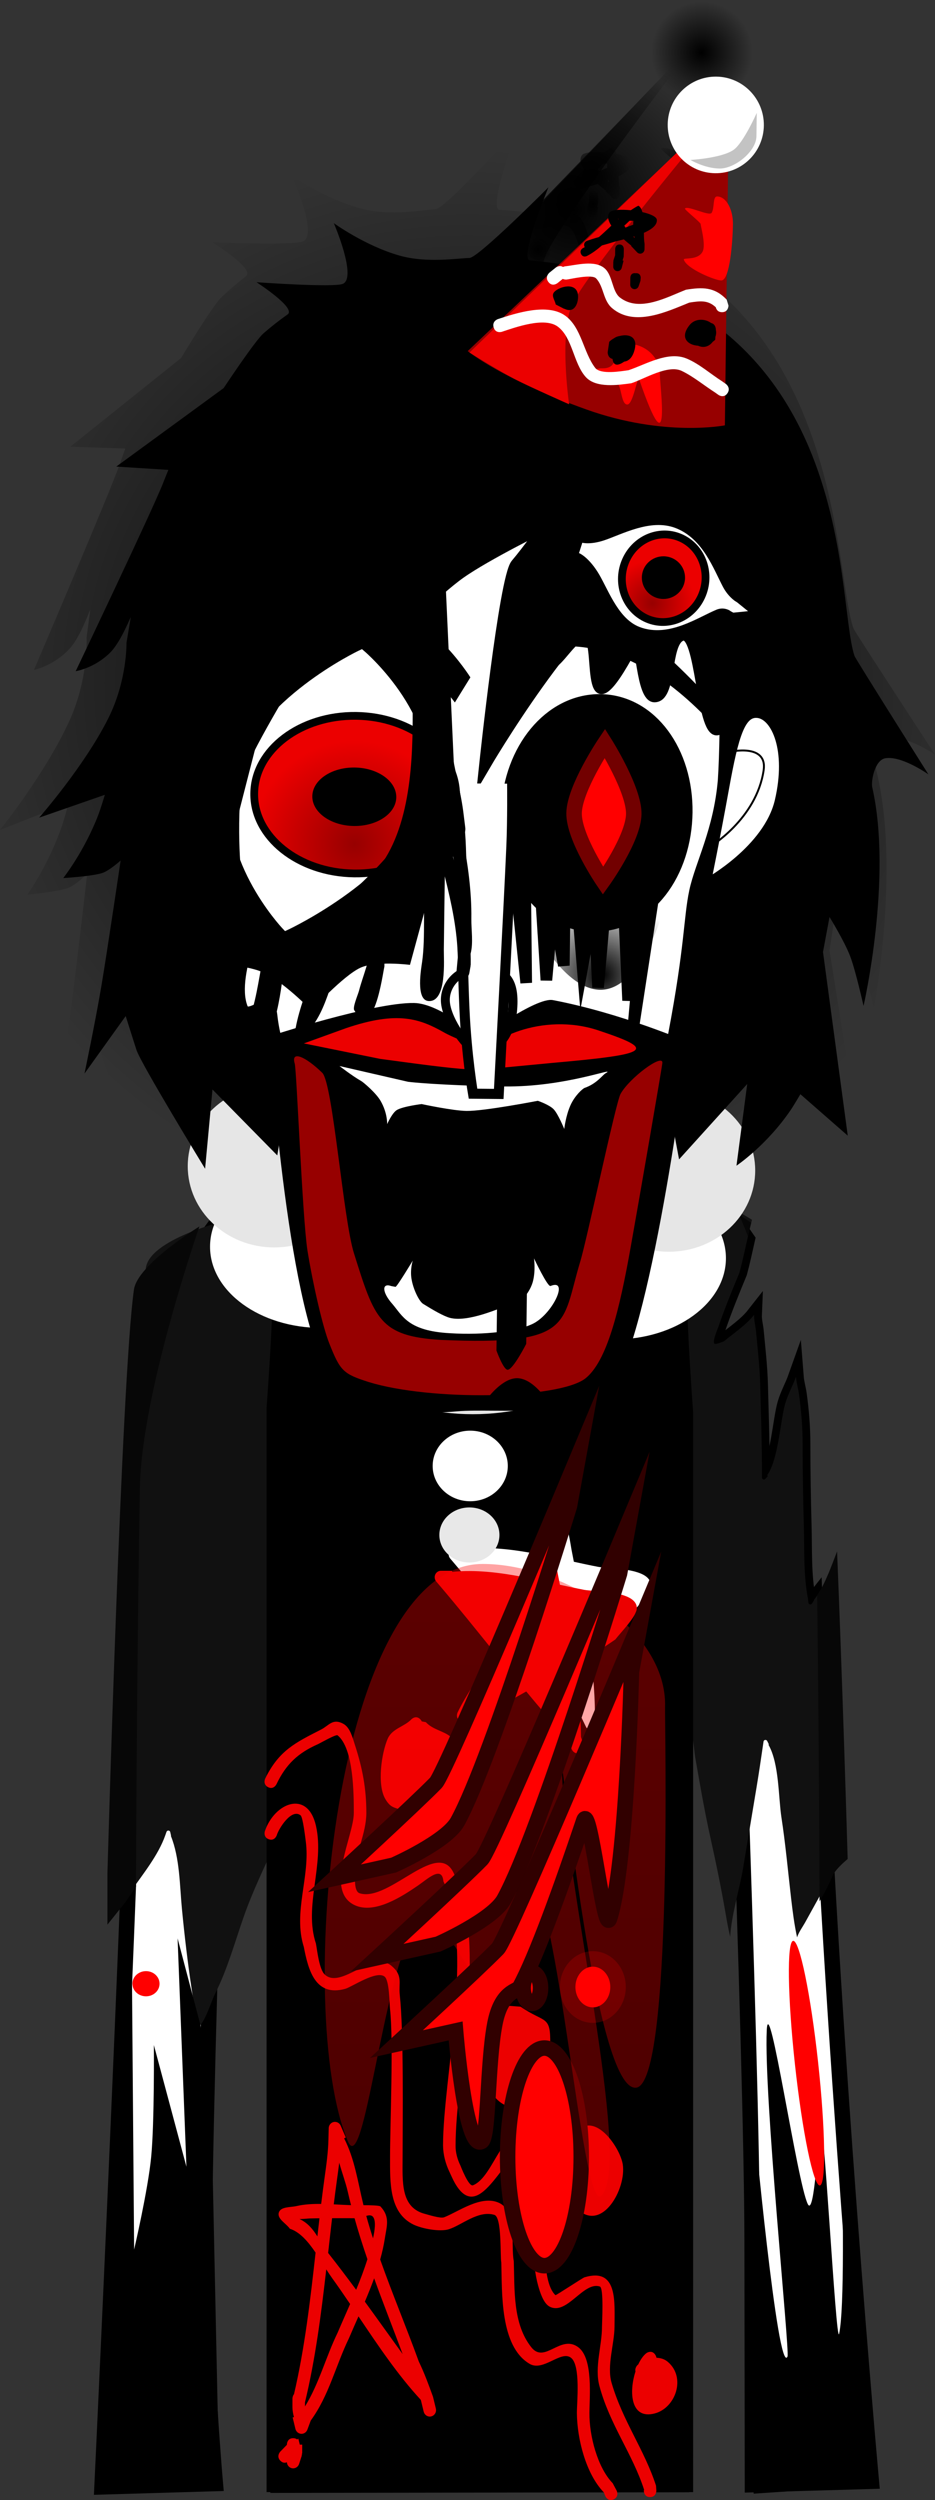 <svg version="1.1" xmlns="http://www.w3.org/2000/svg" xmlns:xlink="http://www.w3.org/1999/xlink" width="120.677" height="322.609" viewBox="0,0,120.677,322.609"><rect x="0" y="0" width="120.677" height="322.609" fill="#333333" stroke="none"/><defs><radialGradient cx="237.896" cy="76.034" r="69.243" gradientUnits="userSpaceOnUse" id="color-1"><stop offset="0" stop-color="#000000"/><stop offset="1" stop-color="#000000" stop-opacity="0"/></radialGradient><radialGradient cx="237.608" cy="102.497" r="49.037" gradientUnits="userSpaceOnUse" id="color-2"><stop offset="0" stop-color="#000000"/><stop offset="1" stop-color="#000000" stop-opacity="0"/></radialGradient><radialGradient cx="238.188" cy="147.442" r="28.497" gradientUnits="userSpaceOnUse" id="color-3"><stop offset="0" stop-color="#000000"/><stop offset="1" stop-color="#000000" stop-opacity="0"/></radialGradient><radialGradient cx="248.085" cy="125.237" r="11.517" gradientUnits="userSpaceOnUse" id="color-4"><stop offset="0" stop-color="#000000"/><stop offset="1" stop-color="#000000" stop-opacity="0"/></radialGradient><radialGradient cx="227.719" cy="125.025" r="13.285" gradientUnits="userSpaceOnUse" id="color-5"><stop offset="0" stop-color="#000000"/><stop offset="1" stop-color="#000000" stop-opacity="0"/></radialGradient><radialGradient cx="237.592" cy="132.3" r="18.225" gradientUnits="userSpaceOnUse" id="color-6"><stop offset="0" stop-color="#000000"/><stop offset="1" stop-color="#000000" stop-opacity="0"/></radialGradient><radialGradient cx="238.202" cy="159.897" r="11.862" gradientUnits="userSpaceOnUse" id="color-7"><stop offset="0" stop-color="#000000"/><stop offset="1" stop-color="#000000" stop-opacity="0"/></radialGradient><radialGradient cx="238.199" cy="150.127" r="25.034" gradientUnits="userSpaceOnUse" id="color-8"><stop offset="0" stop-color="#000000"/><stop offset="1" stop-color="#000000" stop-opacity="0"/></radialGradient><radialGradient cx="243.744" cy="162.772" r="7.14" gradientUnits="userSpaceOnUse" id="color-9"><stop offset="0" stop-color="#000000"/><stop offset="1" stop-color="#000000" stop-opacity="0"/></radialGradient><radialGradient cx="244.725" cy="173.071" r="3.879" gradientUnits="userSpaceOnUse" id="color-10"><stop offset="0" stop-color="#000000"/><stop offset="1" stop-color="#000000" stop-opacity="0"/></radialGradient><radialGradient cx="256.947" cy="71.737" r="14.404" gradientUnits="userSpaceOnUse" id="color-11"><stop offset="0" stop-color="#000000"/><stop offset="1" stop-color="#000000" stop-opacity="0"/></radialGradient><radialGradient cx="202.564" cy="91.473" r="12.3" gradientUnits="userSpaceOnUse" id="color-12"><stop offset="0" stop-color="#000000"/><stop offset="1" stop-color="#000000" stop-opacity="0"/></radialGradient><radialGradient cx="203.396" cy="91.479" r="7.212" gradientUnits="userSpaceOnUse" id="color-13"><stop offset="0" stop-color="#000000"/><stop offset="1" stop-color="#000000" stop-opacity="0"/></radialGradient><radialGradient cx="253.319" cy="92.074" r="14.317" gradientUnits="userSpaceOnUse" id="color-14"><stop offset="0" stop-color="#000000"/><stop offset="1" stop-color="#000000" stop-opacity="0"/></radialGradient><radialGradient cx="252.129" cy="91.951" r="9.345" gradientUnits="userSpaceOnUse" id="color-15"><stop offset="0" stop-color="#000000"/><stop offset="1" stop-color="#000000" stop-opacity="0"/></radialGradient><radialGradient cx="219.437" cy="71.826" r="16.165" gradientUnits="userSpaceOnUse" id="color-16"><stop offset="0" stop-color="#000000"/><stop offset="1" stop-color="#000000" stop-opacity="0"/></radialGradient><radialGradient cx="273.512" cy="89.444" r="11.53" gradientUnits="userSpaceOnUse" id="color-17"><stop offset="0" stop-color="#000000"/><stop offset="1" stop-color="#000000" stop-opacity="0"/></radialGradient><radialGradient cx="272.304" cy="89.563" r="6.637" gradientUnits="userSpaceOnUse" id="color-18"><stop offset="0" stop-color="#000000"/><stop offset="1" stop-color="#000000" stop-opacity="0"/></radialGradient><radialGradient cx="238.093" cy="120.155" r="5.559" gradientUnits="userSpaceOnUse" id="color-19"><stop offset="0" stop-color="#000000"/><stop offset="1" stop-color="#000000" stop-opacity="0"/></radialGradient><radialGradient cx="237.767" cy="110.099" r="21.137" gradientUnits="userSpaceOnUse" id="color-20"><stop offset="0" stop-color="#000000"/><stop offset="1" stop-color="#000000" stop-opacity="0"/></radialGradient><radialGradient cx="251.557" cy="15.022" r="22.132" gradientUnits="userSpaceOnUse" id="color-21"><stop offset="0" stop-color="#000000"/><stop offset="1" stop-color="#000000" stop-opacity="0"/></radialGradient><radialGradient cx="251.216" cy="13.645" r="20.727" gradientUnits="userSpaceOnUse" id="color-22"><stop offset="0" stop-color="#000000"/><stop offset="1" stop-color="#000000" stop-opacity="0"/></radialGradient><radialGradient cx="268.141" cy="-5.297" r="6.565" gradientUnits="userSpaceOnUse" id="color-23"><stop offset="0" stop-color="#000000"/><stop offset="1" stop-color="#000000" stop-opacity="0"/></radialGradient><radialGradient cx="256.795" cy="18.869" r="12.397" gradientUnits="userSpaceOnUse" id="color-24"><stop offset="0" stop-color="#000000"/><stop offset="1" stop-color="#000000" stop-opacity="0"/></radialGradient><radialGradient cx="265.512" cy="24.516" r="2.113" gradientUnits="userSpaceOnUse" id="color-25"><stop offset="0" stop-color="#000000"/><stop offset="1" stop-color="#000000" stop-opacity="0"/></radialGradient><radialGradient cx="247.004" cy="20.156" r="1.711" gradientUnits="userSpaceOnUse" id="color-26"><stop offset="0" stop-color="#000000"/><stop offset="1" stop-color="#000000" stop-opacity="0"/></radialGradient><radialGradient cx="253.996" cy="10.588" r="5.125" gradientUnits="userSpaceOnUse" id="color-27"><stop offset="0" stop-color="#000000"/><stop offset="1" stop-color="#000000" stop-opacity="0"/></radialGradient><radialGradient cx="254.058" cy="14.294" r="1.816" gradientUnits="userSpaceOnUse" id="color-28"><stop offset="0" stop-color="#000000"/><stop offset="1" stop-color="#000000" stop-opacity="0"/></radialGradient><radialGradient cx="256.446" cy="17.493" r="1.09" gradientUnits="userSpaceOnUse" id="color-29"><stop offset="0" stop-color="#000000"/><stop offset="1" stop-color="#000000" stop-opacity="0"/></radialGradient><radialGradient cx="254.654" cy="114.696" r="10.852" gradientUnits="userSpaceOnUse" id="color-30"><stop offset="0" stop-color="#000000"/><stop offset="1" stop-color="#000000" stop-opacity="0"/></radialGradient><radialGradient cx="215.481" cy="86.688" r="33.204" gradientUnits="userSpaceOnUse" id="color-31"><stop offset="0" stop-color="#000000"/><stop offset="1" stop-color="#000000" stop-opacity="0"/></radialGradient><radialGradient cx="216.825" cy="89.993" r="18.425" gradientUnits="userSpaceOnUse" id="color-32"><stop offset="0" stop-color="#000000"/><stop offset="1" stop-color="#000000" stop-opacity="0"/></radialGradient><radialGradient cx="213.965" cy="97.104" r="14.06" gradientUnits="userSpaceOnUse" id="color-33"><stop offset="0" stop-color="#000000"/><stop offset="1" stop-color="#000000" stop-opacity="0"/></radialGradient><radialGradient cx="223.082" cy="116.108" r="5.533" gradientUnits="userSpaceOnUse" id="color-34"><stop offset="0" stop-color="#000000"/><stop offset="1" stop-color="#000000" stop-opacity="0"/></radialGradient><radialGradient cx="215.489" cy="119.94" r="5.339" gradientUnits="userSpaceOnUse" id="color-35"><stop offset="0" stop-color="#000000"/><stop offset="1" stop-color="#000000" stop-opacity="0"/></radialGradient><radialGradient cx="209.227" cy="117.86" r="6.492" gradientUnits="userSpaceOnUse" id="color-36"><stop offset="0" stop-color="#000000"/><stop offset="1" stop-color="#000000" stop-opacity="0"/></radialGradient><radialGradient cx="233.434" cy="103.744" r="14.9" gradientUnits="userSpaceOnUse" id="color-37"><stop offset="0" stop-color="#000000"/><stop offset="1" stop-color="#000000" stop-opacity="0"/></radialGradient><radialGradient cx="214.145" cy="90.259" r="5.707" gradientUnits="userSpaceOnUse" id="color-38"><stop offset="0" stop-color="#000000"/><stop offset="1" stop-color="#000000" stop-opacity="0"/></radialGradient><radialGradient cx="207.113" cy="89.224" r="14.08" gradientUnits="userSpaceOnUse" id="color-39"><stop offset="0" stop-color="#000000"/><stop offset="1" stop-color="#000000" stop-opacity="0"/></radialGradient><radialGradient cx="204.662" cy="88.615" r="5.827" gradientUnits="userSpaceOnUse" id="color-40"><stop offset="0" stop-color="#000000"/><stop offset="1" stop-color="#000000" stop-opacity="0"/></radialGradient><radialGradient cx="229.369" cy="93.01" r="8.49" gradientUnits="userSpaceOnUse" id="color-41"><stop offset="0" stop-color="#000000"/><stop offset="1" stop-color="#000000" stop-opacity="0"/></radialGradient><radialGradient cx="252.042" cy="108.242" r="5.131" gradientUnits="userSpaceOnUse" id="color-42"><stop offset="0" stop-color="#000000"/><stop offset="1" stop-color="#000000" stop-opacity="0"/></radialGradient><radialGradient cx="258.293" cy="110.611" r="7.366" gradientUnits="userSpaceOnUse" id="color-43"><stop offset="0" stop-color="#000000"/><stop offset="1" stop-color="#000000" stop-opacity="0"/></radialGradient><radialGradient cx="243.186" cy="106.718" r="9.153" gradientUnits="userSpaceOnUse" id="color-44"><stop offset="0" stop-color="#000000"/><stop offset="1" stop-color="#000000" stop-opacity="0"/></radialGradient><radialGradient cx="247.706" cy="109.154" r="6.341" gradientUnits="userSpaceOnUse" id="color-45"><stop offset="0" stop-color="#000000"/><stop offset="1" stop-color="#000000" stop-opacity="0"/></radialGradient><radialGradient cx="260.46" cy="110.895" r="10.504" gradientUnits="userSpaceOnUse" id="color-46"><stop offset="0" stop-color="#000000"/><stop offset="1" stop-color="#000000" stop-opacity="0"/></radialGradient><radialGradient cx="254.007" cy="110.062" r="6.241" gradientUnits="userSpaceOnUse" id="color-47"><stop offset="0" stop-color="#000000"/><stop offset="1" stop-color="#000000" stop-opacity="0"/></radialGradient><radialGradient cx="260.476" cy="64.515" r="16.079" gradientUnits="userSpaceOnUse" id="color-48"><stop offset="0" stop-color="#000000"/><stop offset="1" stop-color="#000000" stop-opacity="0"/></radialGradient><radialGradient cx="260.64" cy="58.884" r="10.564" gradientUnits="userSpaceOnUse" id="color-49"><stop offset="0" stop-color="#000000"/><stop offset="1" stop-color="#000000" stop-opacity="0"/></radialGradient><radialGradient cx="258.865" cy="61.802" r="5.831" gradientUnits="userSpaceOnUse" id="color-50"><stop offset="0" stop-color="#000000"/><stop offset="1" stop-color="#000000" stop-opacity="0"/></radialGradient><radialGradient cx="260.536" cy="58.385" r="2.936" gradientUnits="userSpaceOnUse" id="color-51"><stop offset="0" stop-color="#000000"/><stop offset="1" stop-color="#000000" stop-opacity="0"/></radialGradient><radialGradient cx="266.178" cy="11.169" r="5.7" gradientUnits="userSpaceOnUse" id="color-52"><stop offset="0" stop-color="#000000"/><stop offset="1" stop-color="#000000" stop-opacity="0"/></radialGradient><radialGradient cx="255.973" cy="31.749" r="5.3" gradientUnits="userSpaceOnUse" id="color-53"><stop offset="0" stop-color="#000000"/><stop offset="1" stop-color="#000000" stop-opacity="0"/></radialGradient><radialGradient cx="253.435" cy="27.535" r="16.128" gradientUnits="userSpaceOnUse" id="color-54"><stop offset="0" stop-color="#000000"/><stop offset="1" stop-color="#000000" stop-opacity="0"/></radialGradient><radialGradient cx="254.824" cy="27.179" r="2.014" gradientUnits="userSpaceOnUse" id="color-55"><stop offset="0" stop-color="#000000"/><stop offset="1" stop-color="#000000" stop-opacity="0"/></radialGradient><radialGradient cx="203.274" cy="90.208" r="10.563" gradientUnits="userSpaceOnUse" id="color-56"><stop offset="0" stop-color="#000000"/><stop offset="1" stop-color="#000000" stop-opacity="0"/></radialGradient><radialGradient cx="255.233" cy="113.72" r="10.302" gradientUnits="userSpaceOnUse" id="color-57"><stop offset="0" stop-color="#000000"/><stop offset="1" stop-color="#000000" stop-opacity="0"/></radialGradient><radialGradient cx="223.31" cy="96.86" r="13.347" gradientUnits="userSpaceOnUse" id="color-58"><stop offset="0" stop-color="#970000"/><stop offset="1" stop-color="#ec0000"/></radialGradient><radialGradient cx="261.751" cy="65.777" r="5.535" gradientUnits="userSpaceOnUse" id="color-59"><stop offset="0" stop-color="#970000"/><stop offset="1" stop-color="#ec0000"/></radialGradient><linearGradient x1="241.922" y1="-697.607" x2="241.922" y2="689.59" gradientUnits="userSpaceOnUse" id="color-60"><stop offset="0" stop-color="#ff0000"/><stop offset="1" stop-color="#ff0000" stop-opacity="0"/></linearGradient></defs><g transform="translate(-177.557,12.059)"><g data-paper-data="{&quot;isPaintingLayer&quot;:true}" fill-rule="nonzero" stroke-linejoin="miter" stroke-miterlimit="10" stroke-dasharray="" stroke-dashoffset="0" style="mix-blend-mode: normal"><g><path d="M189.204,66.65c0.044,-0.363 -1.168,3.356 -2.644,4.972c-2.069,2.267 -4.619,2.758 -4.619,2.758c0,0 9.9,-23.123 11.1,-26.628c0.219,-0.64 0.692,-1.93 0.692,-1.93l-7.096,-0.244l14.282,-11.43c0,0 4.038,-6.727 5.217,-7.848c0.998,-0.949 2.055,-1.859 3.173,-2.722c1.206,-0.931 -4.355,-4.38 -4.355,-4.38c0,0 10.501,0.455 11.737,-0.125c1.95,-0.916 -1.462,-8.458 -1.462,-8.458c0,0 4.357,3.061 9.09,4.276c3.709,0.952 7.741,0.141 9.476,0.039c1.195,-0.046 10.453,-10.22 10.453,-10.22c0,0 -3.738,10.208 -2.214,10.305c45.081,2.867 42.694,45.699 45.685,54.031c0.145,0.404 10.517,16.266 10.517,16.266c0,0 -3.681,-2.526 -5.905,-2.084c-1.467,0.291 -1.882,3.297 -1.679,4.108c3.161,12.626 -0.305,30.648 -0.305,30.648c0,0 -1.214,-4.918 -2.021,-6.911c-0.852,-2.105 -2.96,-5.4 -2.96,-5.4l-0.747,4.924c0,0 1.375,8.587 2.06,12.865c0.682,4.257 2.04,12.74 2.04,12.74l-6.606,-5.608c0,0 -0.799,1.518 -1.23,2.217c-3.134,5.084 -7.166,8.054 -7.166,8.054l1.135,-11.48l-8.962,10.831l-1.418,-6.718c0,0 -4.664,13.703 -25.442,13.86c-19.597,-0.004 -26.975,-12.083 -26.975,-12.083l-0.781,6.043l-9.071,-8.959l-0.685,11.121c0,0 -9.132,-14.418 -9.806,-16.354c-0.264,-0.759 -1.594,-4.684 -1.594,-4.684l-5.372,8.219c0,0 1.255,-7.151 1.964,-12.448c0.636,-4.757 2.101,-17.527 2.101,-17.527c0,0 -1.505,1.503 -2.493,1.848c-1.425,0.498 -5.237,0.854 -5.237,0.854c0,0 2.754,-3.812 4.511,-8.99c0.308,-0.908 0.812,-2.838 0.812,-2.838l-8.845,3.472c0,0 5.931,-7.366 9.003,-14.188c2.439,-5.418 2.166,-10.611 2.172,-10.659z" fill="url(#color-1)" stroke="none" stroke-width="1.5" stroke-linecap="butt"/><path d="M205.076,89.768c-0.82,-9.073 0.057,-21.374 0.057,-21.374c0,0 1.749,4.553 2.729,5.964c0.646,0.93 0.014,2.965 0.014,2.965c0,0 2.429,-1.801 4.68,-5.086c2.431,-3.548 6.972,-7.413 8.837,-8.032c2.434,-0.808 3.399,3.694 3.399,3.694c0,0 5.707,-6.296 8.987,-8.84c3.539,-2.745 11.53,-7.074 11.53,-7.074c0,0 -2.475,3.785 -3.91,5.622c-1.526,1.953 -3.46,28.169 -3.46,28.169c0,0 11.78,-22.209 19.74,-26.156c0.681,-0.627 4.421,-1.793 7.199,-0.74c3.048,1.155 5.123,4.572 5.123,4.572c0,0 0.688,16.621 0.431,23.55c-0.384,7.07 -2.785,11.882 -3.45,15.657c-0.665,3.775 -0.36,7.652 -2.274,20.022c-1.194,7.72 -4.707,11.198 -11.466,18.457c-6.759,7.259 -10.439,11.702 -15.082,11.866c-4.469,0.157 -10.581,-6.178 -16.55,-12.659c-6.355,-6.902 -10.576,-10.385 -11.693,-18.668c-0.394,-2.925 -3.209,1.288 -4.06,-0.936c-1.886,-4.927 2.755,-13.996 2.445,-18.035c-0.373,-4.856 -2.779,-7.984 -3.226,-12.939z" fill="url(#color-2)" stroke="#000000" stroke-width="1.5" stroke-linecap="butt"/><g stroke="none" stroke-linecap="butt"><g><path d="M266.685,123.744c0,0 -3.525,38.571 -8.764,48.159c-2.632,4.817 -16.098,3.605 -21.13,4.211c-8.18,0.986 -14.801,-0.042 -17.775,-4.79c-5.986,-9.558 -9.327,-46.657 -9.327,-46.657c0,0 14.03,-5.173 19.563,-5.247c3.602,-0.048 9.066,4.65 9.066,4.65c0,0 7.485,-6 9.78,-5.625c9.382,1.534 18.586,5.298 18.586,5.298z" fill="url(#color-3)" stroke-width="0"/><path d="M254.422,122.483c8.037,2.483 7.228,3.086 -6.007,4.697l-11.847,1.517l2.382,-2.009c-0.035,-2.249 7.665,-6.621 15.473,-4.206z" data-paper-data="{&quot;noHover&quot;:false,&quot;origItem&quot;:[&quot;Path&quot;,{&quot;applyMatrix&quot;:true,&quot;segments&quot;:[[[87.72283,305.82038],[0,-1.39308],[0,0]],[87.72283,306.59686],[[89.46501,306.42178],[0,0],[4.54688,-0.44914]],[[91.38689,305.05152],[2.74218,0.845],[-2.66406,-0.82216]]],&quot;closed&quot;:true,&quot;fillColor&quot;:[0,0,0,1]}]}" fill="url(#color-4)" stroke-width="0.5"/><path d="M220.099,123.209c6.976,-2.663 9.996,-1.63 13.443,0.246c1.815,0.96 7.446,2.835 7.462,3.849c0.029,1.838 -5.49,1.182 -16.148,0.04l-10.423,-1.84l5.665,-2.294z" data-paper-data="{&quot;noHover&quot;:false,&quot;origItem&quot;:[&quot;Path&quot;,{&quot;applyMatrix&quot;:true,&quot;segments&quot;:[[81.36343,304.9982],[79.41031,305.67572],[[81.98063,305.9726],[0,0],[3.64844,0.4263]],[[86.05875,305.77468],[0,0.59378],[0,-0.32734]],[[85.10563,304.77744],[0.61718,0.31972],[-1.17188,-0.62422]],[[81.36345,304.9982],[2.40624,-0.82216],[0,0]]],&quot;closed&quot;:true,&quot;fillColor&quot;:[0,0,0,1]}]}" fill="url(#color-5)" stroke-width="0.5"/><path d="M228.2,130.363c2.1,0.271 8.514,0.399 13.571,0.315c8.542,-0.143 15.515,-3.366 13.778,-2.253c-0.404,0.256 -1.146,1.479 -2.77,2.113c-0.294,0.115 -1.308,1.127 -1.845,2.429c-0.632,1.533 -0.771,3.383 -0.771,3.383c0,0 -0.881,-2.043 -1.511,-2.693c-0.603,-0.621 -2.194,-1.124 -2.194,-1.124c0,0 -7.222,1.667 -9.647,1.707c-1.89,0.032 -6.133,-0.773 -6.133,-0.773c0,0 -2.49,0.388 -3.327,0.922c-0.648,0.414 -1.276,2.017 -1.276,2.017c0,0 0.023,-1.549 -0.992,-3.222c-0.671,-1.107 -2.411,-2.517 -2.706,-2.677c-1.19,-0.642 -3.011,-2 -3.011,-2l9.413,1.918z" data-paper-data="{&quot;noHover&quot;:false,&quot;origItem&quot;:[&quot;Path&quot;,{&quot;applyMatrix&quot;:true,&quot;segments&quot;:[[83.43363,306.96974],[82.12895,306.77182],[[83.19927,307.34276],[0,0],[0.92968,0.47198]],[[87.01177,307.89086],[-2.35938,0],[2,0]],[[90.38677,307.51784],[-0.47656,0.27406],[0.60156,-0.35018]],[[87.88677,307.14482],[2.92968,0],[-1.73438,0]],[[83.43365,306.96974],[0.71874,0.09896],[0,0]]],&quot;closed&quot;:true,&quot;fillColor&quot;:[0,0,0,1]}]}" fill="url(#color-6)" stroke-width="0.5"/><path d="M227.855,159.036c0.171,0.051 2.245,-3.73 2.245,-3.73c0,0 -0.344,1.183 -0.109,2.497c0.267,1.496 1.144,3.164 1.687,3.488c1.413,0.844 2.865,1.646 3.707,1.843c2.37,0.539 6.392,-1.277 9.672,-2.922c0.404,-0.202 1.212,-1.352 1.468,-2.563c0.323,-1.524 0.043,-3.149 0.043,-3.149c0,0 1.964,3.954 2.354,3.778c2.624,-1.199 0.277,4.171 -2.46,5.443c-1.876,0.951 -6.267,1.706 -11.009,1.549c-5.698,-0.141 -6.518,-2.211 -7.933,-3.814c-1.483,-1.602 -1.57,-2.959 -0.241,-2.51z" data-paper-data="{&quot;noHover&quot;:false,&quot;origItem&quot;:[&quot;Path&quot;,{&quot;applyMatrix&quot;:true,&quot;segments&quot;:[[[83.55863,311.35458],[0,0],[-0.45312,-0.15226]],[[83.62895,311.78088],[-0.5,-0.52526],[0.47656,0.52526]],[[86.36333,312.45078],[-1.95312,-0.07612],[1.625,0.07612]],[[89.46489,312.1539],[-0.64844,0.29688],[0.94532,-0.39586]],[[89.81645,311.47638],[0.90626,-0.373],[-1.04688,0.4263]],[[85.22271,311.75804],[1.1875,0.27406],[-0.64062,-0.15226]],[[83.55865,311.35458],[0.25782,0.07612],[0,0]]],&quot;closed&quot;:true,&quot;fillColor&quot;:[0,0,0,1]}]}" fill="url(#color-7)" stroke-width="0.5"/><path d="M213.264,128.324c-0.576,-1.829 1.459,-0.994 3.795,1.207c1.481,1.437 3.422,20.323 5.023,25.011c3.059,9.049 3.801,11.436 12.144,11.698c18.095,0.24 16.307,-2.616 18.607,-11.378c0.798,-2.866 4.224,-22.472 4.843,-23.638c1.149,-2.259 5.537,-5.807 5.557,-4.511c0.006,0.401 -2.86,20.929 -3.539,25.561c-1.313,9.216 -2.819,16.307 -5.697,18.76c-3.644,2.984 -20.984,3.77 -29.429,1.365c-3.479,-1.026 -3.893,-1.423 -5.479,-5.192c-0.946,-2.224 -2.449,-8.093 -3.344,-12.864c-0.85,-4.772 -2.199,-25.387 -2.482,-26.019z" data-paper-data="{&quot;noHover&quot;:false,&quot;origItem&quot;:[&quot;Path&quot;,{&quot;applyMatrix&quot;:true,&quot;segments&quot;:[[[78.98051,306.64252],[0,0],[0.09376,0.20554]],[[79.62895,309.80934],[-0.26562,-1.54534],[0.28126,1.54534]],[[80.69927,313.9201],[-0.3125,-0.72318],[0.52344,1.22562]],[[82.52739,315.59486],[-1.1875,-0.35018],[2.88282,0.82216]],[[91.51177,315.3208],[-1.26562,0.94396],[1,-0.77648]],[[93.91803,309.38302],[-0.5,2.9689],[0.25782,-1.49206]],[[94.38679,306.46742],[0,0.12942],[0,-0.41868]],[[92.62897,307.792],[0.40626,-0.72318],[-0.21874,0.37302]],[[91.74615,310.13666],[0.28908,-0.92112],[-0.83594,2.81664]],[[85.83989,313.22734],[4.26564,0.1751],[-2.85938,-0.12942]],[[81.60551,309.8626],[1,2.93844],[-0.52344,-1.5225]],[[80.10551,306.947],[0.5,0.47198],[-0.78906,-0.7232]],[[78.98051,306.6425],[-0.1875,-0.59378],[0,0]]],&quot;closed&quot;:true,&quot;fillColor&quot;:[0,0,0,1]}]}" fill="url(#color-8)" stroke-width="0.5"/></g><path d="M241.829,167.494l-0.189,-12.01l4.035,-0.067l0.173,11.025c0,0 -1.695,3.671 -2.426,3.684c-0.578,0.01 -1.594,-2.632 -1.594,-2.632z" fill="url(#color-9)" stroke-width="0"/><path d="M248.604,173.831c0,0 -1.773,1.019 -3.787,1.052c-2.014,0.034 -3.971,-0.758 -3.971,-0.758c0,0 1.899,-2.834 3.914,-2.868c2.014,-0.034 3.844,2.573 3.844,2.573z" fill="url(#color-10)" stroke-width="0"/></g><path d="M262.199,69.791c0,0 1.652,1.388 4.552,4.309c2.649,2.668 4.6,5.642 4.6,5.642l-0.098,2.381c0,0 -7.416,-9.756 -16.572,-12.432c-7.321,-2.139 -12.138,0.467 -12.138,0.467l1.195,-8.124c0,0 4.035,-1.749 9.481,0.341c5.639,2.164 9.07,5.228 9.07,5.228z" data-paper-data="{&quot;index&quot;:null}" fill="url(#color-11)" stroke="none" stroke-width="1.5" stroke-linecap="butt"/><path d="M207.268,102.344c0,0 -2.452,2.806 -4.086,1.407c-0.441,-0.377 0.214,-4.351 -0.25,-4.822c-0.88,-0.893 -1.765,-1.952 -2.517,-3.165c-0.754,-1.216 -1.375,-2.588 -1.722,-4.102c-1.633,-7.128 -0.737,-12.47 1.535,-12.831c2.272,-0.361 3.217,2.908 4.542,10.335c1.325,7.427 2.497,13.179 2.497,13.179z" data-paper-data="{&quot;index&quot;:null}" fill="url(#color-12)" stroke="#000000" stroke-width="1" stroke-linecap="butt"/><path d="M206.953,97.431c0,0 -1.272,2.1 -2.263,1.291c-0.48,-0.392 -0.476,-3.381 -1.028,-3.965c-1.606,-1.699 -3.296,-4.213 -3.78,-7.559c-0.554,-3.832 4.326,-3.091 4.326,-3.091" fill="url(#color-13)" stroke="#000000" stroke-width="0.25" stroke-linecap="round"/><path d="M242.149,92.026c0.113,-8.009 4.995,-14.595 11.233,-14.699c6.238,-0.104 10.981,6.314 11.107,14.326c0.126,8.012 -4.325,14.932 -11.142,15.161c-6.485,0.219 -11.315,-6.424 -11.197,-14.789z" fill="url(#color-14)" stroke="#000000" stroke-width="3.5" stroke-linecap="butt"/><path d="M248.071,92.232c-0.054,-3.429 3.903,-9.907 3.903,-9.907c0,0 4.159,6.343 4.213,9.772c0.054,3.429 -3.91,9.48 -3.91,9.48c0,0 -4.152,-5.916 -4.206,-9.345z" fill="url(#color-15)" stroke="#720000" stroke-width="2" stroke-linecap="butt"/><path d="M214.101,70.916c0,0 3.642,-3.76 8.995,-5.488c5.932,-1.915 12.506,8.192 12.506,8.192l-2.01,3.58c0,0 -5.06,-6.895 -9.901,-5.777c-6.474,1.495 -7.511,3.771 -12.388,5.408c-4.179,1.403 -7.813,1.635 -7.813,1.635l-0.218,-2.077c0,0 4.194,-0.604 6.078,-1.177c1.555,-0.473 4.481,-2.393 4.481,-2.393z" fill="url(#color-16)" stroke="none" stroke-width="1.5" stroke-linecap="butt"/><path d="M270.676,88.066c1.09,-7.467 1.932,-10.766 4.215,-10.481c2.282,0.285 4.507,4.863 3.099,12.041c-1.338,6.822 -9.395,11.695 -9.395,11.695c0,0 0.991,-5.788 2.081,-13.255z" data-paper-data="{&quot;index&quot;:null}" fill="url(#color-17)" stroke="#000000" stroke-width="1" stroke-linecap="butt"/><path d="M271.08,82.992c0,0 5.181,-1.443 4.747,2.406c-0.777,6.899 -7.072,11.003 -7.072,11.003" data-paper-data="{&quot;index&quot;:null}" fill="url(#color-18)" stroke="#000000" stroke-width="0.25" stroke-linecap="round"/><path d="M238.065,125.881c-1.213,0.02 -4.214,-3.992 -4.547,-6.607c-0.298,-2.34 1.468,-4.794 4.367,-4.842c2.899,-0.048 4.939,0.529 4.809,5.138c-0.11,3.912 -1.73,6.262 -4.629,6.311z" fill="url(#color-19)" stroke="#000000" stroke-width="1.15" stroke-linecap="butt"/><path d="M241.701,88.326c0,0 0.198,4.943 0.146,8.877c-0.102,7.79 -0.725,34.599 -0.725,34.599l-3.497,0.069c0,0 -1.024,-5.182 -1.504,-11.811c-0.65,-8.973 -0.846,-20.286 -1.28,-24.439c-0.411,-3.937 -1.163,-7.1 -1.163,-7.1" fill="url(#color-20)" stroke="#000000" stroke-width="1.3" stroke-linecap="round"/><path d="M233.934,27.966l34.499,-35.741l0.746,45.076c0,0 -8.18,1.925 -18.879,-1.65c-11.504,-3.844 -16.366,-7.685 -16.366,-7.685z" fill="url(#color-21)" stroke="none" stroke-width="0" stroke-linecap="butt"/><path d="M234.185,28.164l34.062,-35.869c0,0 -16.475,21.377 -20.049,28.132c-2.091,3.952 -0.268,14.568 -0.268,14.568c0,0 -5.182,-2.163 -7.579,-3.355c-2.16,-1.073 -6.165,-3.476 -6.165,-3.476z" fill="url(#color-22)" stroke="none" stroke-width="0" stroke-linecap="butt"/><path d="M274.677,-5.297c0,3.735 -2.926,6.763 -6.536,6.763c-3.61,0 -6.536,-3.028 -6.536,-6.763c0,-3.735 2.926,-6.763 6.536,-6.763c3.61,0 6.536,3.028 6.536,6.763z" fill="url(#color-23)" stroke="#000000" stroke-width="0" stroke-linecap="butt"/><path d="M268.326,21.476c-0.574,0.01 -0.78,-0.385 -0.853,-0.66c-1.094,-0.994 -2.115,-0.834 -3.622,-0.546c-2.997,1.356 -7.353,3.661 -10.466,1.093c-1.282,-1.058 -1.185,-2.95 -2.29,-4.095c-0.602,-0.624 -3.486,0.209 -4.015,0.284c0,0 -0.263,0.037 -0.519,-0.082l-0.702,0.616c0,0 -0.678,0.595 -1.239,-0.125c-0.561,-0.72 0.117,-1.315 0.117,-1.315l0.827,-0.726c0,0 0.49,-0.43 0.981,-0.117c0.16,-0.083 0.3,-0.103 0.3,-0.103c1.524,-0.216 3.987,-1.042 5.369,0.127c1.137,0.962 1.089,3.187 2.196,4.018c2.708,2.032 6.408,-0.258 8.939,-1.366c2.235,-0.438 3.862,-0.521 5.572,1.214l0.271,0.834c0,0 0.015,0.934 -0.865,0.949z" fill="url(#color-24)" stroke="none" stroke-width="0.5" stroke-linecap="butt"/><path d="M266.901,23.036c0.656,0.134 0.668,0.9 0.668,0.9l-0.001,0.028c0.081,0.294 0.08,0.627 -0.031,0.99l-0.013,0.408c-0.102,0.108 -0.211,0.205 -0.328,0.293c-0.536,0.784 -1.329,0.906 -1.969,0.611c-1.434,-0.04 -2.574,-1.076 -1.228,-2.876c0.719,-0.963 2.068,-0.956 2.902,-0.354z" fill="url(#color-25)" stroke="none" stroke-width="0.5" stroke-linecap="butt"/><path d="M246.924,21.652c-0.031,0.003 -0.05,0.004 -0.05,0.004l-1.161,-0.568c-0.117,-0.533 -0.595,-1.116 -0.352,-1.599c0.385,-0.767 2.841,-1.733 3.282,-0.08c0.214,0.801 -0.046,2.095 -0.791,2.351c-0.29,0.1 -0.618,0.044 -0.928,-0.107z" fill="url(#color-26)" stroke="none" stroke-width="0.5" stroke-linecap="butt"/><path d="M251.758,12.624c-0.629,0.595 -1.286,1.141 -2.017,1.551c0,0 -0.52,0.287 -0.791,-0.265c-0.271,-0.553 0.249,-0.84 0.249,-0.84c0.074,-0.04 0.148,-0.082 0.221,-0.125c-0.018,-0.036 -0.035,-0.076 -0.05,-0.12c-0.195,-0.588 0.359,-0.794 0.359,-0.794l0.7,-0.261c0.292,-0.109 0.586,-0.206 0.881,-0.301c0.559,-0.525 1.1,-1.093 1.645,-1.644c-0.459,-0.682 -0.647,-1.338 -0.295,-1.852c0.261,-0.381 1.531,-0.488 2.877,-0.388c0.478,-0.351 0.982,-0.698 1.047,-0.654c0.249,0.17 0.418,0.479 0.534,0.868c1.092,0.222 1.961,0.581 2,1.035c0.063,0.749 -0.7,1.362 -1.712,1.856c0.02,0.596 0.046,1.128 0.133,1.477l-0.018,0.076l0.024,-0l0.012,0.747c0.005,0.344 -0.253,0.627 -0.577,0.633c-0.162,0.003 -0.31,-0.065 -0.418,-0.175l-0.843,-0.867l0.037,-0.04c-0.336,-0.256 -0.698,-0.546 -1.054,-0.854c-0.668,0.201 -1.237,0.357 -1.549,0.473c-0.462,0.172 -0.929,0.316 -1.394,0.466zM254.878,10.039c0.346,-0.152 0.702,-0.304 1.045,-0.44c-0.006,-0.19 -0.004,-0.374 0.01,-0.545c-0.172,0 -0.351,0.005 -0.531,0.007c-0.239,0.255 -0.486,0.51 -0.694,0.711c0.069,0.091 0.125,0.175 0.161,0.249c0.003,0.006 0.006,0.013 0.009,0.019zM256.175,11.463c-0.016,-0.078 -0.033,-0.159 -0.049,-0.242c-0.047,0.017 -0.094,0.034 -0.142,0.05c0.065,0.062 0.129,0.125 0.19,0.192zM253.798,8.817c0.031,0.028 0.064,0.058 0.098,0.091c0.009,-0.009 0.019,-0.017 0.028,-0.026c-0.044,-0.02 -0.086,-0.041 -0.126,-0.065z" fill="url(#color-27)" stroke="none" stroke-width="0.5" stroke-linecap="butt"/><path d="M254.145,12.424c0.586,-0.01 0.596,0.613 0.596,0.613l0.012,0.747c0,0.047 -0,0.094 -0.003,0.141c0.021,0.165 -0.02,0.305 -0.02,0.305c-0.012,0.038 -0.023,0.075 -0.035,0.113c-0.022,0.103 -0.049,0.205 -0.08,0.306l0.135,0.033l-0.216,0.988c-0.055,0.278 -0.285,0.489 -0.564,0.494c-0.324,0.005 -0.591,-0.269 -0.596,-0.613l-0.012,-0.747l0.042,-0.001l-0.036,-0.099c0.074,-0.257 0.147,-0.513 0.221,-0.77c-0.004,-0.044 -0.007,-0.088 -0.008,-0.131l-0.012,-0.747c0,0 -0.01,-0.623 0.577,-0.633z" fill="url(#color-28)" stroke="none" stroke-width="0.5" stroke-linecap="butt"/><path d="M256.436,16.381c0.036,-0.007 0.075,-0.01 0.117,-0.011c0.349,-0.006 0.494,0.213 0.554,0.39c0.026,0.069 0.041,0.144 0.042,0.223c0,0.031 -0.001,0.061 -0.005,0.09l-0.018,0.357l-0.219,0.738c-0.07,0.256 -0.29,0.444 -0.554,0.449c-0.324,0.005 -0.591,-0.269 -0.596,-0.613l-0.016,-0.996c0,0 -0.01,-0.623 0.577,-0.633c0.042,-0.001 0.081,0.002 0.117,0.007z" fill="url(#color-29)" stroke="none" stroke-width="0.5" stroke-linecap="butt"/><path d="M263.707,99.731c0.059,3.726 -3.223,16.977 -9.216,17.077c-5.992,0.1 -11.827,-12.168 -11.885,-15.895c-0.059,-3.726 5.84,0.214 11.833,0.114c5.992,-0.1 9.21,-5.023 9.268,-1.297z" fill="url(#color-30)" stroke="none" stroke-width="0" stroke-linecap="butt"/><path d="M197.881,114.448l-0.965,-61.389l34.352,-0.573l2.777,38.043l-5.505,23.573c0,0 -4.634,-0.464 -6.73,0.612c-2.292,1.177 -6.488,6.176 -6.488,6.176c0,0 -4.133,-4.184 -7.066,-5.267c-2.88,-1.064 -10.375,-1.175 -10.375,-1.175z" fill="url(#color-31)" stroke="none" stroke-width="0" stroke-linecap="butt"/><path d="M229.142,90.633c-2.511,10.482 -17.572,18.339 -17.572,18.339c0,0 -9.524,-9.822 -7.013,-20.303c2.511,-10.482 16.106,-17.654 16.106,-17.654c0,0 10.99,9.137 8.479,19.619z" fill="url(#color-32)" stroke="#ffffff" stroke-width="1.4" stroke-linecap="butt"/><path d="M227.579,89.953c0.096,6.093 -5.971,11.135 -13.55,11.261c-7.579,0.126 -13.801,-4.71 -13.897,-10.803c-0.096,-6.093 5.971,-11.135 13.55,-11.261c7.579,-0.126 13.801,4.71 13.897,10.803z" fill="url(#color-33)" stroke="#000000" stroke-width="1" stroke-linecap="butt"/><path d="M224.721,112.535c0.33,0.266 0.338,0.748 0.338,0.748l0.013,1.17c-0.234,1.231 -1.129,10.523 -3.922,6.23c-0.263,-0.404 0.448,-2.199 0.571,-2.764c0.443,-2.024 1.447,-4.54 1.379,-6.561c0,0 -0.015,-0.934 0.865,-0.949c0.88,-0.015 0.894,0.92 0.894,0.92c0.001,0.241 -0.051,0.669 -0.14,1.206z" fill="url(#color-34)" stroke="none" stroke-width="0.5" stroke-linecap="butt"/><path d="M215.494,115.105c0,0 0.264,-0.891 1.104,-0.609c0.399,0.134 0.549,0.406 0.596,0.654c0.854,0.004 0.869,0.92 0.869,0.92l-0.032,0.83c-0.757,2.546 -1.423,4.826 -2.875,6.674l0.303,0.267l-0.982,1.258c-0.158,0.205 -0.397,0.338 -0.666,0.342c-0.486,0.008 -0.886,-0.404 -0.894,-0.92c-0.002,-0.13 0.021,-0.254 0.065,-0.368l0.289,-0.806c0.41,-2.707 1.436,-5.581 2.225,-8.242z" fill="url(#color-35)" stroke="none" stroke-width="0.5" stroke-linecap="butt"/><path d="M210.503,112.789c0.173,-0.063 0.391,-0.066 0.653,0.068c0.793,0.405 0.413,1.247 0.413,1.247l-0.079,0.043c-0.234,2.633 -0.448,5.364 -1.06,7.926c-0.315,1.319 -0.499,3.331 -2.634,2.083c-1.762,-1.03 -0.723,-2.157 -0.437,-3.354c0.69,-2.897 0.889,-5.972 1.53,-8.899c0,0 0.199,-0.91 1.056,-0.698c0.857,0.212 0.658,1.122 0.658,1.122c-0.034,0.154 -0.067,0.308 -0.099,0.462z" fill="url(#color-36)" stroke="none" stroke-width="0.5" stroke-linecap="butt"/><path d="M232.92,101.573c0.054,3.414 0.107,6.828 0.161,10.242c0.022,1.373 0.658,7.427 -1.9,7.275c-1.744,-0.104 -1.099,-4.548 -0.997,-5.481c0.556,-5.105 -0.9,-12.581 1.266,-17.43l-0.284,-0.145l0.167,-0.369c-0.508,-2.043 -0.941,-4.104 -1.196,-6.212c0,0 -0.112,-0.927 0.761,-1.045c0.873,-0.118 0.984,0.809 0.984,0.809c0.168,1.392 0.412,2.764 0.704,4.124l0.112,-0.949c0.048,-0.461 0.412,-0.823 0.86,-0.83c0.442,-0.007 0.813,0.332 0.883,0.781l0.179,1.031c1.041,4.605 2.005,9.287 2.079,14.027c0.024,1.556 0.379,3.39 0.038,4.889c0.033,0.525 0.054,1.054 0.061,1.587l-0.041,0.071l0.034,0.005l-0.149,1.055c-0.056,0.451 -0.416,0.803 -0.858,0.81c-0.486,0.008 -0.886,-0.404 -0.894,-0.92c-0,-0.03 0,-0.059 0.002,-0.089l0.116,-1.853l0.009,0.001c-0.176,-3.934 -1.089,-7.673 -2.097,-11.385zM232.697,93.846c0.013,-0.065 0.027,-0.13 0.043,-0.196l-0.089,-0.012c0.015,0.069 0.031,0.139 0.046,0.208zM234.089,99.295c-0.033,-0.17 -0.066,-0.34 -0.1,-0.509c-0.011,0.008 -0.022,0.015 -0.033,0.023c0.044,0.162 0.089,0.325 0.133,0.487z" fill="url(#color-37)" stroke="none" stroke-width="0.5" stroke-linecap="butt"/><path d="M219.852,90.164c0.036,2.26 -2.491,4.135 -5.643,4.188c-3.152,0.053 -5.736,-1.737 -5.771,-3.997c-0.036,-2.26 2.491,-4.135 5.643,-4.188c3.152,-0.053 5.736,1.737 5.771,3.997z" fill="url(#color-38)" stroke="none" stroke-width="0" stroke-linecap="butt"/><path d="M204.411,103.727c0,0 -1.075,-6.106 -0.581,-14.567c0.154,-2.632 6.695,-14.44 6.695,-14.44" fill="url(#color-39)" stroke="#000000" stroke-width="2" stroke-linecap="round"/><path d="M203.349,94.618l2.627,-12.005" fill="url(#color-40)" stroke="#000000" stroke-width="2" stroke-linecap="round"/><path d="M230.816,84.264l-2.893,17.491" fill="url(#color-41)" stroke="#000000" stroke-width="2" stroke-linecap="round"/><path d="M253.233,105.201l-1.238,8.327l-1.144,-10.571" fill="url(#color-42)" stroke="#000000" stroke-width="1.5" stroke-linecap="round"/><path d="M259.261,103.024l-0.935,15.174l-1.001,-13.896" fill="url(#color-43)" stroke="#000000" stroke-width="1.5" stroke-linecap="round"/><path d="M243.755,99.337l0.655,16.809l-2.448,-18.855" fill="url(#color-44)" stroke="#000000" stroke-width="1.5" stroke-linecap="round"/><path d="M249.297,103.605l0.157,9.965l-1.695,-8.278l-0.619,10.393l-1.183,-13.062" fill="url(#color-45)" stroke="#000000" stroke-width="1.5" stroke-linecap="round"/><path d="M261.757,100.075l-2.593,21.639l1.231,-21.201" fill="url(#color-46)" stroke="#000000" stroke-width="1.5" stroke-linecap="round"/><path d="M254.805,105.682l-0.612,10.808l-0.984,-12.858" fill="url(#color-47)" stroke="#000000" stroke-width="1.5" stroke-linecap="round"/><path d="M276.555,62.061c0.045,2.838 -4.485,17.83 -7.241,18.119c-2.346,0.246 -2.736,-14.134 -5.125,-13.072c-2.167,0.964 -0.887,8.656 -3.501,8.7c-2.084,0.035 -2.159,-8.927 -3.076,-7.01c-6.561,13.703 -4.612,0.158 -6.157,-1.076c-1.737,-1.387 -3.952,4.541 -5.4,3.857c-1.053,-0.498 -1.632,-7.397 -1.657,-8.981c-0.117,-7.444 6.987,-13.599 15.867,-13.747c8.88,-0.148 16.174,5.767 16.291,13.211z" fill="url(#color-48)" stroke="#000000" stroke-width="1" stroke-linecap="butt"/><path d="M271.203,62.698c0,0 -1.21,-0.956 -2.73,-0.256c-2.491,1.147 -6.221,4.023 -9.845,2.711c-2.717,-0.984 -4.136,-5.099 -5.541,-7.232c-1.613,-2.447 -3.011,-2.872 -3.011,-2.872c0,0 1.303,0.373 3.498,-0.479c2.461,-0.955 5.993,-3.092 9.077,-1.976c3.417,1.237 4.906,5.197 6.266,7.681c0.962,1.758 2.287,2.423 2.287,2.423z" fill="url(#color-49)" stroke="#ffffff" stroke-width="1.4" stroke-linecap="butt"/><path d="M265.507,60.659c-1.276,3.118 -4.635,4.572 -7.503,3.247c-2.868,-1.325 -4.159,-4.928 -2.884,-8.046c1.276,-3.118 4.635,-4.572 7.503,-3.247c2.868,1.325 4.159,4.927 2.884,8.046z" fill="url(#color-50)" stroke="#000000" stroke-width="1" stroke-linecap="butt"/><path d="M263.471,58.336c0.026,1.65 -1.267,3.009 -2.888,3.036c-1.621,0.027 -2.956,-1.288 -2.982,-2.938c-0.026,-1.65 1.267,-3.009 2.888,-3.036c1.621,-0.027 2.956,1.288 2.982,2.938z" fill="url(#color-51)" stroke="none" stroke-width="0" stroke-linecap="butt"/><path d="M269.47,9.15c0.034,2.147 -0.157,7.87 -1.368,7.89c-0.856,0.014 -4.782,-1.512 -5.164,-2.773c-0.091,-0.299 1.88,0.095 2.508,-1.164c0.473,-0.949 -0.36,-3.61 -0.364,-3.881c-0.003,-0.208 -2.269,-1.958 -2.197,-2.089c0.287,-0.522 3.363,1.034 3.654,0.471c0.388,-0.752 0.051,-2.296 0.677,-2.306c1.212,-0.02 2.222,1.704 2.255,3.851z" fill="url(#color-52)" stroke="none" stroke-width="0" stroke-linecap="butt"/><path d="M260.148,30.466c0.024,1.534 2.012,13.878 -2.789,0.779c-0.272,-0.742 -0.693,3.529 -1.533,3.543c-0.855,0.014 -0.815,-2.574 -1.496,-2.972c-1.25,-0.731 -2.936,0.315 -2.959,-1.204c-0.021,-1.325 1.148,-0.358 2.117,-1.154c0.748,-0.613 1.149,-3.151 2.204,-3.169c2.424,-0.04 4.418,1.829 4.455,4.176z" fill="url(#color-53)" stroke="none" stroke-width="0" stroke-linecap="butt"/><path d="M269.404,32.789c-0.476,0.785 -1.216,0.279 -1.216,0.279l-0.473,-0.324c-1.541,-0.951 -2.972,-2.124 -4.609,-2.881c-1.902,-0.88 -5.109,1.302 -6.819,1.934c-1.782,0.303 -4.765,0.86 -6.205,-0.686c-1.742,-1.869 -1.948,-5.446 -3.996,-6.933c-1.85,-1.343 -5.758,0.267 -7.594,0.951c0,0 -0.83,0.309 -1.122,-0.572c-0.292,-0.882 0.538,-1.191 0.538,-1.191c2.468,-0.92 6.686,-2.472 9.141,-0.752c2.262,1.585 2.597,5.04 4.271,7.168c0.764,0.971 3.568,0.365 4.536,0.203c2.333,-0.878 5.296,-2.891 7.871,-1.871c1.742,0.69 3.268,2.033 4.87,3.012l0.544,0.371c0,0 0.74,0.506 0.264,1.291z" fill="url(#color-54)" stroke="none" stroke-width="0.5" stroke-linecap="butt"/><path d="M255.248,28.796c-1.098,0.836 -1.495,0.406 -1.599,-0.331c-0.677,-0.121 -0.689,-0.904 -0.689,-0.904l0.17,-1.477c0.175,-0.196 0.395,-0.372 0.64,-0.519c0.206,-0.172 0.478,-0.287 0.766,-0.338c1.272,-0.381 2.636,0.055 1.984,2.203c-0.27,0.888 -0.753,1.289 -1.272,1.365z" fill="url(#color-55)" stroke="none" stroke-width="0.5" stroke-linecap="butt"/><path d="M201.467,101.089c-2.633,0 -2.633,-2.713 -2.633,-2.713v-0.434c0.01,-6.101 0.815,-12.068 3.993,-17.298c0,0 1.414,-2.289 3.636,-0.832c2.222,1.456 0.808,3.745 0.808,3.745c-2.677,4.243 -3.179,9.401 -3.17,14.385v0.434c0,0 0,2.713 -2.633,2.713z" fill="url(#color-56)" stroke="none" stroke-width="0.5" stroke-linecap="butt"/></g><path d="M190.728,308.835c0,0 5.314,-111.576 5.143,-137.876c-0.059,-9.075 8.84,-40.918 43.407,-41.096c17.435,-0.09 28.288,8.481 34.732,17.986c-0.328,1.452 -0.64,2.916 -1.016,4.312c-0.957,2.315 -1.903,4.617 -2.716,6.987c-0.111,0.324 -0.811,1.904 -0.507,2.18c0.145,0.131 1.056,-0.248 1.233,-0.314c1.262,-1.058 2.85,-2.098 3.883,-3.417c-0.029,0.674 0.188,1.524 0.238,2.058c0.216,2.317 0.488,4.632 0.547,6.959c0.089,3.497 0.213,6.994 0.223,10.492c0.001,0.333 0.004,1.167 0.005,1.5c0,0 0,0 0,0c0,0.138 0.112,0.249 0.25,0.249c0.075,0 0.142,-0.033 0.188,-0.085l0.331,-0.373l-0.103,-0.092c1.46,-2.028 1.701,-7.062 2.33,-9.236c0.348,-1.201 0.978,-2.303 1.392,-3.468c0.059,0.759 0.309,1.625 0.39,2.219c0.295,2.173 0.469,4.241 0.47,6.435c0.002,3.505 0.058,7.001 0.155,10.505c0.086,3.12 -0.059,6.435 0.539,9.502l0.053,0.486c0.012,0.127 0.119,0.226 0.249,0.226c0.09,0 0.169,-0.047 0.213,-0.119l0.267,-0.418l-0.037,-0.024c0.035,-0.043 0.07,-0.087 0.104,-0.131c0.071,2.284 0.15,4.594 0.237,6.923c1.835,49.16 7.083,106.908 7.083,106.908l-15.333,0.44c0,0 -0.025,-17.074 -0.044,-31.42c-0.031,-24.563 -3.128,-102.595 -3.128,-102.595c0,0 0.082,-3.45 -3.041,-3.511c-3.708,-0.072 -3.18,3.468 -3.18,3.468l0.222,134.045l-52.057,0.08l-0.33,-134.449c0,0 0.302,-3.249 -3.116,-3.266c-3.359,-0.017 -3.04,3.238 -3.04,3.238c0,0 -3.106,81.395 -3.037,105.656c0.037,12.998 1.418,28.608 1.418,28.608z" fill="#ffffff" stroke="#000000" stroke-width="2" stroke-linecap="butt"/><path d="M194.443,160.53c0.171,-3.284 1.775,-7.283 1.928,-8.878c0.366,-3.812 10.384,-6.211 10.384,-6.211l65.503,-1.469c0,0 1.019,0.536 2.357,1.365c-0.588,2.237 -1.025,4.615 -1.62,6.825c-0.957,2.315 -1.903,4.617 -2.716,6.987c-0.111,0.324 -0.811,1.904 -0.507,2.18c0.145,0.131 1.056,-0.248 1.233,-0.314c1.262,-1.058 2.85,-2.098 3.883,-3.417c-0.029,0.674 0.188,1.524 0.238,2.058c0.216,2.317 0.488,4.632 0.547,6.959c0.089,3.497 0.213,6.994 0.223,10.492c0.001,0.333 0.004,1.167 0.005,1.5c0,0 0,0 0,0c0,0.138 0.112,0.249 0.25,0.249c0.075,0 0.142,-0.033 0.188,-0.085l0.331,-0.373l-0.103,-0.092c1.46,-2.028 1.701,-7.062 2.33,-9.236c0.348,-1.201 0.978,-2.303 1.392,-3.468c0.059,0.759 0.309,1.625 0.39,2.219c0.295,2.173 0.469,4.241 0.47,6.435c0.002,3.505 0.058,7.001 0.155,10.505c0.086,3.12 -0.059,6.435 0.539,9.502l0.053,0.486c0.012,0.127 0.119,0.226 0.249,0.226c0.09,0 0.169,-0.047 0.213,-0.119l0.267,-0.418l-0.037,-0.024c0.777,-0.958 1.376,-2.176 1.908,-3.457c0.463,11.262 0.957,24.131 1.44,37.143c-0.386,0.592 -0.754,1.196 -1.097,1.818c-1.129,2.042 -2.258,4.084 -3.387,6.126c-0.278,0.502 -0.812,1.23 -1.019,1.891c-0.364,-1.675 -0.573,-3.336 -0.772,-5.045c-0.403,-3.475 -0.717,-6.976 -1.248,-10.434c-0.395,-2.571 -0.287,-6.978 -1.677,-9.385l0.063,-0.032l-0.222,-0.442c-0.04,-0.084 -0.126,-0.142 -0.226,-0.142c-0.127,0 -0.232,0.095 -0.248,0.218l-0.072,0.491c-0.264,1.813 -0.531,3.624 -0.832,5.431c-0.575,3.452 -1.154,6.904 -1.725,10.358c-0.462,2.789 -1.524,6.1 -1.676,8.925c-0.199,-0.867 -0.371,-1.732 -0.52,-2.611c-0.587,-3.463 -1.293,-6.878 -2.053,-10.307c-0.757,-3.416 -1.342,-6.859 -1.949,-10.304c-0.1,-0.568 -0.417,-4.477 -0.92,-4.621c-0.862,-0.248 -0.745,0.685 -0.754,1.02c-0.042,1.664 -0.001,3.335 -0.001,5c-0.009,3.485 0.117,7.002 -0.13,10.479c-0.208,2.916 -0.318,5.896 -0.487,8.772c-0.022,0.374 -0.285,-0.694 -0.422,-1.043c-0.286,-3.494 -0.667,-6.941 -1.192,-10.408c-0.524,-3.455 -0.808,-6.945 -1.163,-10.421c-0.063,-0.62 -0.696,-5.348 -1.981,-4.731c-0.152,0.073 -0.127,1.028 -0.128,1.215c-0.006,1.5 -0.063,2.986 -0.146,4.483c-0.196,3.524 -0.378,6.922 -1.071,10.386c-0.685,3.425 -1.326,6.813 -1.76,10.279c-0.054,-0.51 -0.283,-2.151 -0.353,-2.619c-0.323,-2.155 -0.961,-4.236 -1.526,-6.34c-0.91,-3.385 -1.961,-6.723 -2.985,-10.074c-0.133,-0.434 -0.443,-2.337 -0.841,-2.533c-0.877,-0.432 -1.26,1.039 -1.512,1.543c-0.903,1.81 -1.789,3.581 -2.495,5.478c-1.221,3.28 -2.442,6.56 -3.663,9.84c-0.797,2.148 -1.089,4.612 -1.567,6.854c-0.046,0.217 -0.884,1.967 -0.945,1.964c-0.262,-0.016 -0.115,-0.518 -0.231,-0.754c-1.453,-3.221 -2.745,-6.359 -3.805,-9.73c-1.055,-3.353 -2.271,-6.618 -3.525,-9.902c-0.503,-1.315 -1.661,-6.061 -3.455,-6.235c-0.98,-0.095 -1.37,2.61 -1.578,3.299c-1.01,3.343 -2.332,6.589 -3.557,9.858c-1.229,3.277 -2.455,6.556 -3.68,9.834c-0.81,2.169 -1.736,4.391 -2.3,6.64c-0.142,0.567 -0.137,2.676 -0.602,2.927c0.777,-2.836 -0.392,-7.389 -0.762,-10.296c-0.439,-3.45 -0.652,-7.033 -1.427,-10.423c-0.155,-0.678 -0.944,-5.68 -2.177,-4.074c-0.712,0.928 -0.345,3.997 -0.97,5.34c-1.486,3.192 -3.002,6.329 -4.167,9.653c-1.143,3.263 -2.083,6.715 -3.638,9.804c-0.586,1.164 -1.223,3.482 -2.139,4.356c-0.207,0.197 -0.357,-1.24 -0.379,-1.374c-0.191,-1.15 -0.369,-2.301 -0.542,-3.454c-0.52,-3.467 -0.93,-6.917 -1.264,-10.406c-0.287,-3.003 -0.271,-6.537 -1.427,-9.403l0.029,-0.007l-0.108,-0.483c-0.023,-0.114 -0.124,-0.2 -0.245,-0.2c-0.111,0 -0.205,0.072 -0.238,0.172l-0.165,0.466c-0.904,2.556 -2.854,4.946 -4.397,7.165c-0.632,0.909 -1.264,1.817 -1.896,2.726c0.47,-29.407 1.101,-59.612 1.859,-74.146z" fill="#111111" stroke="none" stroke-width="0" stroke-linecap="butt"/><path d="M286.963,227.815c-0.727,0.627 -1.415,1.274 -1.882,2.013c-0.423,1.043 -1.039,2.265 -1.751,3.46c-0.041,-14.654 -0.169,-28.735 -0.302,-39.474c1.09,-1.615 1.813,-3.75 2.569,-5.687c0.679,16.735 1.206,34.217 1.366,39.688z" data-paper-data="{&quot;index&quot;:null}" fill="#070707" stroke="none" stroke-width="0" stroke-linecap="butt"/><path d="M272.977,144.714c0,0 0.61,0.382 1.538,1.006c-0.147,0.58 -0.286,1.168 -0.42,1.759c-0.684,-1.737 -1.117,-2.765 -1.117,-2.765z" data-paper-data="{&quot;index&quot;:null}" fill="#070707" stroke="none" stroke-width="0" stroke-linecap="butt"/><path d="M280.287,165.602c0.003,0.038 0.006,0.076 0.01,0.114c-0.007,-0.027 -0.015,-0.053 -0.022,-0.08c0.004,-0.011 0.008,-0.022 0.012,-0.034z" data-paper-data="{&quot;index&quot;:null}" fill="#070707" stroke="none" stroke-width="0" stroke-linecap="butt"/><path d="M191.422,229.657c0,0 1.794,-63.872 3.422,-75.308c0.465,-3.269 8.455,-8.152 8.455,-8.152c0,0 -7.461,21.395 -7.684,33.624c-0.173,9.466 -0.43,29.747 -0.504,51.592c-0.442,0.637 -0.889,1.271 -1.316,1.915c-0.789,0.99 -1.581,1.977 -2.373,2.965z" fill="#070707" stroke="none" stroke-width="0" stroke-linecap="butt"/><path d="M255.677,186.492c-0.617,0 -1.117,-0.515 -1.117,-1.151c0,-0.636 0.5,-1.151 1.117,-1.151c0.617,0 1.117,0.515 1.117,1.151c0,0.636 -0.5,1.151 -1.117,1.151z" fill="#000000" stroke="none" stroke-width="1.5" stroke-linecap="butt"/><path d="M249.998,191.207c-4.819,-0.35 -7.075,-1.997 -6.662,-2.872c0.127,-0.27 3.073,1.184 7.526,1.452c6.92,0.417 9.189,-0.703 9.189,-0.703v1.498c0,0 -2.606,1.165 -10.053,0.624z" fill="#000000" stroke="#000000" stroke-width="0" stroke-linecap="butt"/><path d="M219.968,185.341c0,-0.636 0.5,-1.151 1.117,-1.151c0.617,0 1.117,0.515 1.117,1.151c0,0.636 -0.5,1.151 -1.117,1.151c-0.617,0 -1.117,-0.515 -1.117,-1.151z" fill="#000000" stroke="none" stroke-width="1.5" stroke-linecap="butt"/><path d="M226.764,191.207c-7.447,0.541 -10.053,-0.624 -10.053,-0.624v-1.498c0,0 2.269,1.121 9.189,0.703c4.453,-0.269 7.399,-1.722 7.526,-1.452c0.413,0.875 -1.842,2.522 -6.662,2.872z" fill="#000000" stroke="#000000" stroke-width="0" stroke-linecap="butt"/><path d="M238.944,260.339c-0.884,0 -1.601,-0.739 -1.601,-1.651c0,-0.912 0.717,-1.651 1.601,-1.651c0.884,0 1.601,0.739 1.601,1.651c0,0.912 -0.717,1.651 -1.601,1.651z" data-paper-data="{&quot;index&quot;:null}" fill="#000000" stroke="none" stroke-width="1.5" stroke-linecap="butt"/><path d="M212.962,308.518v-138.866c0,0 0.818,-10.831 0.818,-16.295c0,-5.007 -0.818,-15.235 -0.818,-15.235c0,0 2.886,-2.619 5.027,-4.172c2.141,-1.553 5.584,-3.121 5.584,-3.121c0,0 -0.65,36.296 15.72,36.218c16.665,-0.08 14.934,-36.218 14.934,-36.218c0,0 4.225,1.691 6.657,3.28c2.433,1.588 5.133,4.013 5.133,4.013c0,0 -0.818,10.49 -0.818,15.797c0,5.389 0.818,16.295 0.818,16.295v138.304z" fill="#000000" stroke="#000000" stroke-width="2" stroke-linecap="butt"/><path d="M256.493,159.945c0,5.789 -8.016,10.482 -17.905,10.482c-9.889,0 -17.905,-4.693 -17.905,-10.482c0,-5.789 8.016,-10.482 17.905,-10.482c9.889,0 17.905,4.693 17.905,10.482z" fill="#e6e6e6" stroke="none" stroke-width="0" stroke-linecap="butt"/><path d="M271.249,150.298c0,5.789 -6.445,10.482 -14.396,10.482c-7.951,0 -14.396,-4.693 -14.396,-10.482c0,-5.789 6.445,-10.482 14.396,-10.482c7.951,0 14.396,4.693 14.396,10.482z" fill="#ffffff" stroke="none" stroke-width="0" stroke-linecap="butt"/><path d="M233.459,148.814c0,5.789 -6.445,10.482 -14.396,10.482c-7.951,0 -14.396,-4.693 -14.396,-10.482c0,-5.789 6.445,-10.482 14.396,-10.482c7.951,0 14.396,4.693 14.396,10.482z" fill="#ffffff" stroke="none" stroke-width="0" stroke-linecap="butt"/><path d="M224.102,138.425c0,5.789 -4.995,10.482 -11.157,10.482c-6.162,0 -11.157,-4.693 -11.157,-10.482c0,-5.789 4.995,-10.482 11.157,-10.482c6.162,0 11.157,4.693 11.157,10.482z" fill="#e6e6e6" stroke="none" stroke-width="0" stroke-linecap="butt"/><path d="M275.028,138.982c0,5.789 -4.995,10.482 -11.157,10.482c-6.162,0 -11.157,-4.693 -11.157,-10.482c0,-5.789 4.995,-10.482 11.157,-10.482c6.162,0 11.157,4.693 11.157,10.482z" fill="#e6e6e6" stroke="none" stroke-width="0" stroke-linecap="butt"/><path d="M261.46,310.163c-0.81,0 -0.81,-0.835 -0.81,-0.835l0.042,-0.107c-1.516,-4.689 -4.438,-8.405 -5.778,-13.429c-0.641,-2.401 0.353,-5.231 0.338,-7.612c0,-0.511 0.254,-5.013 -0.272,-5.19c-2.121,-0.713 -4.259,3.784 -6.498,2.587c-0.797,-0.426 -1.246,-1.905 -1.475,-2.729c-0.802,-2.883 -0.939,-7.919 -0.022,-10.756c-0.018,-2.292 -0.433,-4.193 -0.724,-6.443c-0.049,-0.38 0.267,-1.192 -0.102,-1.145c-3.349,0.427 -6.546,10.911 -9.872,5.172c-0.282,-0.487 -0.496,-1.012 -0.739,-1.521c-0.494,-1.033 -0.795,-2.2 -0.81,-3.351c0,-8.854 4.089,-25.706 0.05,-34.094c-0.186,-2.102 -2.04,-0.316 -3.266,0.525c-2.014,1.38 -5.578,3.736 -8.161,2.554c-4.004,-1.831 -0.122,-8.973 -0.14,-11.902c0,-2.424 -0.009,-8.331 -2.092,-10.024c-0.205,-0.167 -2.275,1.028 -2.547,1.148c-2.537,1.122 -4.101,2.559 -5.344,5.167c0,0 -0.362,0.747 -1.086,0.373c-0.724,-0.373 -0.362,-1.12 -0.362,-1.12c1.779,-3.613 3.878,-4.614 7.207,-6.313c1.02,-0.521 1.509,-1.505 2.897,-0.728c0.867,0.485 1.184,1.834 1.466,2.698c0.979,2.998 1.481,5.645 1.481,8.798c-0.014,2.71 -1.44,5.101 -1.44,7.792c0,0.423 -0.216,2.32 0.58,2.568c3.909,1.218 10.475,-7.639 12.326,-2.116c4.198,8.588 0.05,25.62 0.05,34.673c-0.015,0.895 0.245,1.806 0.639,2.604c0.014,0.029 1.047,2.746 1.605,2.52c2.84,-1.151 3.79,-8.295 7.93,-7.05c2.45,0.737 2.067,7.357 2.053,9.48c-0.729,2.256 -1.312,9.91 0.662,11.745c0.065,0.061 3.479,-2.221 3.751,-2.303c4.333,-1.308 3.875,3.227 3.875,6.378c-0.011,2.186 -1.015,5.047 -0.382,7.229c1.432,4.936 4.226,8.606 5.739,13.285l0.042,0.635c0,0 0,0.835 -0.81,0.835z" fill="#ec0000" stroke="none" stroke-width="0.5" stroke-linecap="butt"/><path d="M256.783,310.445c-0.724,0.373 -1.086,-0.373 -1.086,-0.373l-0.208,-0.525c-2.297,-2.368 -3.448,-6.865 -3.476,-10.237c0,-1.398 0.496,-6.113 -0.743,-7.114c-1.293,-1.044 -3.58,1.817 -5.358,0.77c-3.859,-2.271 -3.54,-9.259 -3.653,-13.071c-0.167,-0.864 0.095,-5.866 -0.903,-6.156c-2.095,-0.61 -4.183,1.321 -5.859,1.855c-1.164,0.371 -3.512,-0.069 -4.618,-0.62c-3.098,-1.544 -2.98,-5.385 -2.98,-8.685c0,-4.218 0.458,-14.931 -0.004,-19.118c-0.081,-0.735 -0.073,-3.652 -0.692,-4.166c-1.043,-0.868 -4.241,1.338 -5.098,1.573c-3.855,1.056 -4.756,-2.412 -5.336,-5.408c-1.426,-4.52 0.876,-9.116 0.246,-13.669c-0.035,-0.255 -0.357,-3.064 -0.657,-3.307c-1.174,-0.948 -2.819,1.691 -3.077,2.555c0,0 -0.256,0.792 -1.024,0.528c-0.768,-0.264 -0.512,-1.056 -0.512,-1.056c1.252,-3.671 5.527,-5.38 6.593,-0.679c1.139,5.023 -1.612,10.358 -0.003,15.199c0.17,0.876 0.406,3.343 1.164,4.015c2.12,1.882 6.119,-3.176 8.557,-1.172c1.55,1.274 0.929,2.199 1.099,3.773c0.527,4.871 0.365,16.004 0.365,20.932c0,3.152 -0.309,6.557 2.974,7.35c0.321,0.078 1.898,0.599 2.385,0.413c1.836,-0.704 4.784,-2.932 7.098,-1.855c2.359,1.098 1.481,5.4 1.892,7.507c0.124,3.695 -0.149,8.085 2.267,11.127c1.737,2.187 3.779,-1.746 6.082,0.011c1.918,1.463 1.416,6.435 1.416,8.469c-0.031,2.902 1.033,7.026 3.002,9.056l0.512,0.959c0,0 0.362,0.747 -0.362,1.12z" fill="#ec0000" stroke="none" stroke-width="0.5" stroke-linecap="butt"/><path d="M231.99,210.066l0.53,0.1c0.9,0.977 2.293,1.127 3.198,1.882c2.028,1.693 2.085,3.532 2.057,5.95c-1.839,3.848 -4.3,5.098 -8.265,3.56c-1.094,-0.424 -1.53,-0.32 -2.21,-1.458c-1.115,-1.865 -0.489,-6.007 0.301,-7.808c0.577,-1.316 2.142,-1.533 3.055,-2.497c0,0 0.573,-0.59 1.145,0c0.088,0.091 0.149,0.182 0.189,0.271z" fill="#ec0000" stroke="none" stroke-width="0.5" stroke-linecap="butt"/><path d="M244.744,246.878c3.137,2.169 3.891,1.029 3.828,4.812c-0.73,1.548 -2.751,7.47 -4.561,7.99c-2.268,0.652 -4.379,-3.545 -4.589,-5.163c-0.475,-3.66 -0.305,-6.339 2.956,-7.812z" fill="#ec0000" stroke="none" stroke-width="0.5" stroke-linecap="butt"/><path d="M215.503,296.88c1.39,-5.967 2.1,-12.126 2.785,-18.268c-0.948,-1.397 -2.02,-2.663 -3.322,-3.079c-0.475,-0.693 -1.664,-1.266 -1.425,-2.078c0.235,-0.799 1.496,-0.667 2.286,-0.85c0.985,-0.229 2.072,-0.286 3.182,-0.275c0.14,-1.146 0.287,-2.289 0.445,-3.427c0.229,-1.645 0.453,-3.214 0.492,-4.877l0.035,-1.466c0.009,-0.453 0.368,-0.817 0.81,-0.817c0.337,0 0.625,0.212 0.748,0.513l0.65,1.508l-0.219,0.1c1.375,2.688 1.756,5.575 2.5,8.63c0.84,-0.001 2.057,0.021 2.193,0.165c1.264,1.34 0.805,2.551 0.577,4.043c-0.143,0.938 -0.353,1.872 -0.613,2.8c1.564,4.425 3.39,8.774 4.983,13.164c0.72,1.485 1.267,2.984 1.83,4.538l0.005,0.047l0.007,-0.002l0.356,1.466c0.019,0.07 0.029,0.144 0.029,0.221c0,0.461 -0.363,0.835 -0.81,0.835c-0.385,0 -0.708,-0.278 -0.79,-0.649l-0.347,-1.433c-0.01,-0.028 -0.02,-0.056 -0.03,-0.084c-2.966,-3.208 -5.528,-7.029 -8.035,-10.761c-0.415,0.945 -0.83,1.879 -1.221,2.799c-1.742,3.591 -2.575,7.396 -4.938,10.637l-0.431,1.161c-0.112,0.323 -0.411,0.555 -0.763,0.555c-0.385,0 -0.708,-0.278 -0.79,-0.649l-0.356,-1.467l0.173,-0.045c-0.12,-0.416 -0.195,-0.84 -0.197,-1.271v-1.113c0,0 0,-0.33 0.201,-0.575zM219.668,280.772c-0.66,5.777 -1.399,11.55 -2.747,17.156v0.536c1.835,-2.985 2.658,-6.315 4.215,-9.525c0.516,-1.217 1.067,-2.449 1.608,-3.694c-0.775,-1.145 -1.55,-2.272 -2.335,-3.36c-0.243,-0.337 -0.49,-0.714 -0.742,-1.112zM220.634,272.384c0.759,0.037 1.51,0.083 2.228,0.106c-0.152,-0.595 -0.297,-1.192 -0.434,-1.793c-0.238,-1.046 -0.722,-2.371 -1.089,-3.684c-0.083,0.704 -0.181,1.409 -0.281,2.127c-0.15,1.078 -0.29,2.16 -0.424,3.244zM229.523,291.702c-1.216,-3.26 -2.494,-6.501 -3.678,-9.773c-0.366,1.014 -0.773,2.019 -1.195,3.014c1.61,2.21 3.197,4.442 4.798,6.657c0.025,0.034 0.049,0.068 0.075,0.102zM223.525,283.408c0.537,-1.302 1.037,-2.616 1.451,-3.943c-0.599,-1.749 -1.161,-3.511 -1.661,-5.292c-0.965,-0.001 -1.93,-0.006 -2.896,-0.004c-0.176,1.493 -0.343,2.99 -0.511,4.487c0.023,0.03 0.047,0.061 0.071,0.091c1.207,1.53 2.385,3.088 3.546,4.661zM216.212,274.276c1.088,0.51 1.728,1.33 2.31,2.244c0.088,-0.781 0.176,-1.561 0.267,-2.34c-0.413,0.005 -0.827,0.013 -1.24,0.023c-0.284,0.007 -0.817,0.084 -1.337,0.073zM224.83,273.874c0.27,0.971 0.562,1.936 0.871,2.896c0.223,-0.995 0.405,-2.227 0.014,-2.754c-0.201,-0.271 -0.526,-0.243 -0.886,-0.142z" fill="#ec0000" stroke="none" stroke-width="0.5" stroke-linecap="butt"/><path d="M213.74,305.466c-0.573,-0.59 0,-1.181 0,-1.181l0.843,-0.869c0,-0.008 0,-0.017 0,-0.025c0,0 0,-0.835 0.81,-0.835c0.225,0 0.388,0.065 0.506,0.158c0.055,-0.032 0.109,-0.063 0.164,-0.095l0.187,0.771h0.313v1.113h-0.043l0.032,0.134c-0.027,0.038 -0.054,0.075 -0.081,0.113l0.05,0.017l-0.354,1.095c-0.102,0.341 -0.41,0.589 -0.774,0.589c-0.432,0 -0.784,-0.348 -0.808,-0.787c-0.219,0.093 -0.532,0.122 -0.844,-0.2z" fill="#ec0000" stroke="none" stroke-width="0.5" stroke-linecap="butt"/><path d="M238.779,207.049c-0.718,-0.374 -0.357,-1.117 -0.357,-1.117c1.166,-2.403 2.703,-4.412 3.984,-6.725c0.216,-0.391 0.42,-0.791 0.615,-1.199c-2.241,-2.781 -4.475,-5.562 -6.766,-8.26l-0.593,-0.699c-0.126,-0.147 -0.203,-0.341 -0.203,-0.553c0,-0.461 0.363,-0.835 0.81,-0.835h1.44v0.14c3.007,-0.302 6.105,0.081 9.172,0.664c0.672,-1.602 2.179,-5.041 3.306,-4.477c0.593,0.297 1.004,3.192 1.134,3.927c0.099,0.517 0.2,1.035 0.302,1.553c1.056,0.232 2.101,0.457 3.129,0.654c1.352,0.259 6.857,0.081 6.8,2.41c-0.025,1.013 -2.119,3.129 -2.774,3.994c-1.705,1.188 -3.462,2.254 -5.24,3.266c0.469,3.08 0.791,6.179 0.806,9.311l0.324,1.001c0.031,0.088 0.048,0.183 0.048,0.282c0,0.461 -0.363,0.835 -0.81,0.835c-0.323,0 -0.602,-0.195 -0.732,-0.478l-0.716,-1.477l0.006,-0.003c-1.772,-1.957 -3.492,-3.977 -5.187,-6.026c-2.151,1.189 -4.28,2.421 -6.331,3.818l-1.179,0.413c0,0 -0.695,0.239 -0.983,-0.419z" fill="#ffffff" stroke="none" stroke-width="0.5" stroke-linecap="butt"/><path d="M236.979,210.017c-0.718,-0.374 -0.357,-1.117 -0.357,-1.117c1.166,-2.403 2.703,-4.412 3.984,-6.725c0.216,-0.391 0.42,-0.791 0.615,-1.199c-2.241,-2.781 -4.475,-5.562 -6.766,-8.26l-0.593,-0.699c-0.126,-0.147 -0.203,-0.341 -0.203,-0.553c0,-0.461 0.363,-0.835 0.81,-0.835h1.44v0.14c3.007,-0.302 6.105,0.081 9.172,0.664c0.672,-1.602 2.179,-5.041 3.306,-4.477c0.593,0.297 1.004,3.192 1.134,3.927c0.099,0.517 0.2,1.035 0.302,1.553c1.056,0.232 2.101,0.457 3.129,0.654c1.352,0.259 6.857,0.081 6.8,2.41c-0.025,1.013 -2.119,3.129 -2.774,3.994c-1.705,1.188 -3.462,2.254 -5.24,3.266c0.469,3.08 0.791,6.179 0.806,9.311l0.324,1.001c0.031,0.088 0.048,0.183 0.048,0.282c0,0.461 -0.363,0.835 -0.81,0.835c-0.323,0 -0.602,-0.195 -0.732,-0.478l-0.716,-1.477l0.006,-0.003c-1.772,-1.957 -3.492,-3.977 -5.187,-6.026c-2.151,1.189 -4.28,2.421 -6.331,3.818l-1.179,0.413c0,0 -0.695,0.239 -0.983,-0.419z" fill="#ec0000" stroke="none" stroke-width="0.5" stroke-linecap="butt"/><path d="M252.116,272.984c-0.1,0.047 -0.223,0.076 -0.373,0.076c-0.81,0 -0.81,-0.835 -0.81,-0.835c0,-2.371 -0.728,-7.718 1.317,-9.495c2.346,-2.039 5.387,2.438 5.691,4.538c0.45,3.114 -2.616,8.645 -5.775,5.816c-0.016,-0.033 -0.033,-0.067 -0.049,-0.1z" fill="#ec0000" stroke="none" stroke-width="0.5" stroke-linecap="butt"/><path d="M262.282,292.177c0.517,0.028 1.02,0.153 1.469,0.533c2.374,2.007 1.024,5.944 -1.696,6.657c-3.119,0.817 -3.34,-2.77 -2.478,-5.419c-0.116,-0.437 0.231,-0.794 0.231,-0.794l0.128,-0.121c0.305,-0.649 0.676,-1.177 1.075,-1.468c0,0 0.674,-0.463 1.123,0.232c0.088,0.136 0.133,0.263 0.148,0.38z" fill="#ec0000" stroke="none" stroke-width="0.5" stroke-linecap="butt"/><path d="M243.097,177.105c0,2.515 -2.171,4.555 -4.849,4.555c-2.678,0 -4.849,-2.039 -4.849,-4.555c0,-2.515 2.171,-4.555 4.849,-4.555c2.678,0 4.849,2.039 4.849,4.555z" fill="#ffffff" stroke="none" stroke-width="0" stroke-linecap="butt"/><path d="M242.018,186.009c0,1.962 -1.736,3.553 -3.878,3.553c-2.142,0 -3.878,-1.591 -3.878,-3.553c0,-1.962 1.736,-3.553 3.878,-3.553c2.142,0 3.878,1.591 3.878,3.553z" fill="#e8e8e8" stroke="none" stroke-width="0" stroke-linecap="butt"/><path d="M194.429,67.631c0.052,-0.333 -1.199,3.059 -2.643,4.507c-2.025,2.031 -4.458,2.412 -4.458,2.412c0,0 10.021,-21.025 11.254,-24.22c0.225,-0.583 0.709,-1.758 0.709,-1.758l-6.727,-0.423l13.862,-10.131c0,0 4.014,-6.084 5.163,-7.084c0.973,-0.846 2,-1.655 3.085,-2.419c1.17,-0.824 -4.014,-4.157 -4.014,-4.157c0,0 9.952,0.713 11.141,0.212c1.875,-0.789 -1.158,-7.833 -1.158,-7.833c0,0 4.051,2.941 8.51,4.193c3.494,0.981 7.342,0.346 8.991,0.301c1.135,-0.009 10.196,-9.123 10.196,-9.123c0,0 -3.824,9.299 -2.38,9.431c42.7,3.899 39.274,43.291 41.886,51.05c0.127,0.376 9.538,15.278 9.538,15.278c0,0 -3.424,-2.43 -5.547,-2.085c-1.4,0.227 -1.875,2.985 -1.705,3.738c2.658,11.72 -1.12,28.226 -1.12,28.226c0,0 -1.019,-4.564 -1.73,-6.423c-0.751,-1.963 -2.663,-5.057 -2.663,-5.057l-0.842,4.516c0,0 1.072,7.949 1.606,11.909c0.531,3.941 1.59,11.793 1.59,11.793l-6.116,-5.35c0,0 -0.799,1.376 -1.228,2.008c-3.112,4.596 -7.018,7.219 -7.018,7.219l1.388,-10.544l-8.798,9.727l-1.164,-6.228c0,0 -4.797,12.493 -24.518,12.058c-18.596,-0.551 -25.269,-11.885 -25.269,-11.885l-0.905,5.545l-8.365,-8.507l-0.952,10.226c0,0 -8.274,-13.537 -8.862,-15.34c-0.23,-0.706 -1.386,-4.36 -1.386,-4.36l-5.32,7.421c0,0 1.385,-6.552 2.201,-11.412c0.733,-4.364 2.468,-16.088 2.468,-16.088c0,0 -1.469,1.342 -2.415,1.633c-1.366,0.419 -4.993,0.64 -4.993,0.64c0,0 2.717,-3.435 4.524,-8.156c0.317,-0.828 0.848,-2.592 0.848,-2.592l-8.487,2.952c0,0 5.828,-6.62 8.928,-12.819c2.462,-4.923 2.343,-9.715 2.35,-9.758z" fill="#000000" stroke="none" stroke-width="1.5" stroke-linecap="butt"/><path d="M208.864,89.371c-0.532,-8.381 0.633,-19.689 0.633,-19.689c0,0 1.537,4.243 2.428,5.57c0.588,0.875 -0.067,2.732 -0.067,2.732c0,0 2.354,-1.591 4.579,-4.555c2.403,-3.201 6.817,-6.634 8.603,-7.152c2.332,-0.677 3.125,3.498 3.125,3.498c0,0 5.586,-5.64 8.768,-7.892c3.433,-2.43 11.132,-6.194 11.132,-6.194c0,0 -2.451,3.418 -3.863,5.07c-1.501,1.756 -4.047,25.854 -4.047,25.854c0,0 11.781,-20.13 19.44,-23.545c0.663,-0.558 4.244,-1.528 6.851,-0.481c2.861,1.149 4.737,4.355 4.737,4.355c0,0 0.202,15.331 -0.229,21.707c-0.556,6.502 -2.965,10.868 -3.698,14.327c-0.733,3.459 -0.549,7.039 -2.7,18.381c-1.342,7.078 -4.77,10.184 -11.38,16.683c-6.61,6.499 -10.223,10.489 -14.633,10.51c-4.245,0.02 -9.873,-5.987 -15.361,-12.124c-5.843,-6.536 -9.754,-9.862 -10.589,-17.524c-0.295,-2.705 -3.08,1.097 -3.827,-0.975c-1.656,-4.591 2.994,-12.817 2.809,-16.546c-0.222,-4.484 -2.42,-7.432 -2.711,-12.009z" fill="#ffffff" stroke="#000000" stroke-width="1.5" stroke-linecap="butt"/><g stroke="none" stroke-linecap="butt"><g><path d="M266.405,122.416c0,0 -4.39,35.601 -9.621,44.329c-2.628,4.385 -15.373,2.885 -20.164,3.305c-7.789,0.683 -14.044,-0.454 -16.737,-4.932c-5.421,-9.015 -7.586,-43.446 -7.586,-43.446c0,0 13.454,-4.394 18.706,-4.307c3.42,0.056 8.476,4.558 8.476,4.558c0,0 7.265,-5.343 9.433,-4.932c8.861,1.683 17.493,5.425 17.493,5.425z" fill="#000000" stroke-width="0"/><path d="M254.802,120.905c7.559,2.523 6.775,3.059 -5.828,4.179l-11.283,1.072l2.315,-1.793c0.027,-2.083 7.453,-5.914 14.796,-3.458z" data-paper-data="{&quot;noHover&quot;:false,&quot;origItem&quot;:[&quot;Path&quot;,{&quot;applyMatrix&quot;:true,&quot;segments&quot;:[[[87.72283,305.82038],[0,-1.39308],[0,0]],[87.72283,306.59686],[[89.46501,306.42178],[0,0],[4.54688,-0.44914]],[[91.38689,305.05152],[2.74218,0.845],[-2.66406,-0.82216]]],&quot;closed&quot;:true,&quot;fillColor&quot;:[0,0,0,1]}]}" fill="#ec0000" stroke-width="0.5"/><path d="M222.213,120.614c6.692,-2.269 9.53,-1.228 12.75,0.605c1.696,0.939 6.989,2.833 6.976,3.772c-0.022,1.702 -5.241,0.94 -15.324,-0.416l-9.84,-1.995l5.438,-1.965z" data-paper-data="{&quot;noHover&quot;:false,&quot;origItem&quot;:[&quot;Path&quot;,{&quot;applyMatrix&quot;:true,&quot;segments&quot;:[[81.36343,304.9982],[79.41031,305.67572],[[81.98063,305.9726],[0,0],[3.64844,0.4263]],[[86.05875,305.77468],[0,0.59378],[0,-0.32734]],[[85.10563,304.77744],[0.61718,0.31972],[-1.17188,-0.62422]],[[81.36345,304.9982],[2.40624,-0.82216],[0,0]]],&quot;closed&quot;:true,&quot;fillColor&quot;:[0,0,0,1]}]}" fill="#ec0000" stroke-width="0.5"/><path d="M229.707,127.463c1.986,0.31 8.069,0.608 12.869,0.672c8.11,0.108 14.813,-2.68 13.135,-1.698c-0.391,0.226 -1.128,1.337 -2.686,1.878c-0.282,0.098 -1.272,1.006 -1.817,2.197c-0.641,1.401 -0.824,3.109 -0.824,3.109c0,0 -0.78,-1.916 -1.361,-2.535c-0.555,-0.592 -2.051,-1.102 -2.051,-1.102c0,0 -6.899,1.34 -9.2,1.309c-1.794,-0.024 -5.799,-0.887 -5.799,-0.887c0,0 -2.373,0.289 -3.182,0.76c-0.626,0.365 -1.265,1.831 -1.265,1.831c0,0 0.063,-1.433 -0.854,-3.01c-0.607,-1.043 -2.219,-2.398 -2.495,-2.553c-1.112,-0.627 -2.803,-1.935 -2.803,-1.935l8.88,2.04z" data-paper-data="{&quot;noHover&quot;:false,&quot;origItem&quot;:[&quot;Path&quot;,{&quot;applyMatrix&quot;:true,&quot;segments&quot;:[[83.43363,306.96974],[82.12895,306.77182],[[83.19927,307.34276],[0,0],[0.92968,0.47198]],[[87.01177,307.89086],[-2.35938,0],[2,0]],[[90.38677,307.51784],[-0.47656,0.27406],[0.60156,-0.35018]],[[87.88677,307.14482],[2.92968,0],[-1.73438,0]],[[83.43365,306.96974],[0.71874,0.09896],[0,0]]],&quot;closed&quot;:true,&quot;fillColor&quot;:[0,0,0,1]}]}" fill="#ffffff" stroke-width="0.5"/><path d="M228.601,153.993c0.161,0.052 2.231,-3.39 2.231,-3.39c0,0 -0.358,1.085 -0.172,2.308c0.212,1.392 1,2.961 1.506,3.276c1.318,0.82 2.674,1.603 3.468,1.81c2.234,0.566 6.1,-1.003 9.257,-2.433c0.388,-0.176 1.186,-1.218 1.462,-2.331c0.348,-1.402 0.126,-2.914 0.126,-2.914c0,0 1.756,3.715 2.131,3.563c2.523,-1.036 0.15,3.869 -2.482,4.969c-1.806,0.827 -5.993,1.403 -10.488,1.125c-5.404,-0.29 -6.125,-2.229 -7.424,-3.753c-1.364,-1.524 -1.409,-2.783 -0.161,-2.33z" data-paper-data="{&quot;noHover&quot;:false,&quot;origItem&quot;:[&quot;Path&quot;,{&quot;applyMatrix&quot;:true,&quot;segments&quot;:[[[83.55863,311.35458],[0,0],[-0.45312,-0.15226]],[[83.62895,311.78088],[-0.5,-0.52526],[0.47656,0.52526]],[[86.36333,312.45078],[-1.95312,-0.07612],[1.625,0.07612]],[[89.46489,312.1539],[-0.64844,0.29688],[0.94532,-0.39586]],[[89.81645,311.47638],[0.90626,-0.373],[-1.04688,0.4263]],[[85.22271,311.75804],[1.1875,0.27406],[-0.64062,-0.15226]],[[83.55865,311.35458],[0.25782,0.07612],[0,0]]],&quot;closed&quot;:true,&quot;fillColor&quot;:[0,0,0,1]}]}" fill="#ffffff" stroke-width="0.5"/><path d="M215.588,125.157c-0.497,-1.709 1.412,-0.879 3.569,1.223c1.366,1.372 2.697,18.906 4.088,23.291c2.657,8.461 3.297,10.692 11.207,11.168c17.164,0.73 15.545,-1.964 17.965,-10.009c0.835,-2.63 4.617,-20.681 5.237,-21.743c1.152,-2.058 5.412,-5.22 5.396,-4.019c-0.005,0.371 -3.281,19.291 -4.051,23.559c-1.496,8.494 -3.117,15.014 -5.914,17.204c-3.539,2.66 -20.014,2.901 -27.963,0.438c-3.274,-1.048 -3.655,-1.426 -5.058,-4.96c-0.838,-2.085 -2.105,-7.559 -2.825,-12c-0.677,-4.44 -1.398,-23.559 -1.65,-24.152z" data-paper-data="{&quot;noHover&quot;:false,&quot;origItem&quot;:[&quot;Path&quot;,{&quot;applyMatrix&quot;:true,&quot;segments&quot;:[[[78.98051,306.64252],[0,0],[0.09376,0.20554]],[[79.62895,309.80934],[-0.26562,-1.54534],[0.28126,1.54534]],[[80.69927,313.9201],[-0.3125,-0.72318],[0.52344,1.22562]],[[82.52739,315.59486],[-1.1875,-0.35018],[2.88282,0.82216]],[[91.51177,315.3208],[-1.26562,0.94396],[1,-0.77648]],[[93.91803,309.38302],[-0.5,2.9689],[0.25782,-1.49206]],[[94.38679,306.46742],[0,0.12942],[0,-0.41868]],[[92.62897,307.792],[0.40626,-0.72318],[-0.21874,0.37302]],[[91.74615,310.13666],[0.28908,-0.92112],[-0.83594,2.81664]],[[85.83989,313.22734],[4.26564,0.1751],[-2.85938,-0.12942]],[[81.60551,309.8626],[1,2.93844],[-0.52344,-1.5225]],[[80.10551,306.947],[0.5,0.47198],[-0.78906,-0.7232]],[[78.98051,306.6425],[-0.1875,-0.59378],[0,0]]],&quot;closed&quot;:true,&quot;fillColor&quot;:[0,0,0,1]}]}" fill="#970000" stroke-width="0.5"/></g><path d="M241.632,162.213l0.146,-11.121l3.831,0.051l-0.134,10.209c0,0 -1.708,3.351 -2.402,3.341c-0.549,-0.007 -1.441,-2.481 -1.441,-2.481z" fill="#000000" stroke-width="0"/><path d="M247.889,168.269c0,0 -1.71,0.893 -3.622,0.868c-1.912,-0.025 -3.747,-0.813 -3.747,-0.813c0,0 1.879,-2.57 3.791,-2.544c1.912,0.025 3.578,2.49 3.578,2.49z" fill="#000000" stroke-width="0"/></g><path d="M263.61,72.563c0,0 1.53,1.325 4.203,4.097c2.441,2.532 4.212,5.326 4.212,5.326l-0.157,2.191c0,0 -6.772,-9.195 -15.388,-11.915c-6.889,-2.175 -11.531,0.092 -11.531,0.092l1.355,-7.45c0,0 3.876,-1.498 8.987,0.579c5.292,2.151 8.465,5.07 8.465,5.07z" data-paper-data="{&quot;index&quot;:null}" fill="#000000" stroke="none" stroke-width="1.5" stroke-linecap="butt"/><path d="M210.603,101.018c0,0 -2.403,2.517 -3.915,1.182c-0.408,-0.36 0.321,-4.002 -0.106,-4.449c-0.811,-0.848 -1.622,-1.848 -2.303,-2.986c-0.683,-1.142 -1.234,-2.422 -1.522,-3.827c-1.356,-6.612 -0.361,-11.508 1.804,-11.777c2.166,-0.269 2.974,2.769 4.03,9.647c1.056,6.879 2.012,12.211 2.012,12.211z" data-paper-data="{&quot;index&quot;:null}" fill="#ffffff" stroke="#000000" stroke-width="1" stroke-linecap="butt"/><path d="M210.437,96.483c0,0 -1.264,1.899 -2.182,1.126c-0.445,-0.375 -0.36,-3.128 -0.868,-3.682c-1.478,-1.61 -3.014,-3.973 -3.382,-7.069c-0.422,-3.546 4.188,-2.727 4.188,-2.727" fill="none" stroke="#000000" stroke-width="0.25" stroke-linecap="round"/><path d="M243.982,92.487c0.324,-7.375 5.135,-13.305 11.057,-13.227c5.922,0.078 10.249,6.123 10.151,13.507c-0.098,7.385 -4.508,13.635 -10.984,13.656c-6.16,0.02 -10.563,-6.234 -10.225,-13.936z" fill="#000000" stroke="#000000" stroke-width="3.5" stroke-linecap="butt"/><path d="M251.651,92.871c0.042,-3.16 3.972,-9.018 3.972,-9.018c0,0 3.774,5.959 3.733,9.12c-0.042,3.16 -3.967,8.624 -3.967,8.624c0,0 -3.78,-5.566 -3.738,-8.726z" fill="#ff0000" stroke="#720000" stroke-width="2" stroke-linecap="butt"/><path d="M217.939,72.256c0,0 3.558,-3.362 8.684,-4.804c5.681,-1.599 11.645,7.895 11.645,7.895l-2.004,3.242c0,0 -4.614,-6.493 -9.238,-5.598c-6.184,1.197 -7.229,3.264 -11.902,4.637c-4.004,1.176 -7.458,1.288 -7.458,1.288l-0.151,-1.92c0,0 3.996,-0.439 5.799,-0.915c1.489,-0.392 4.317,-2.079 4.317,-2.079z" fill="#000000" stroke="none" stroke-width="1.5" stroke-linecap="butt"/><path d="M271.158,89.634c1.237,-6.849 2.126,-9.864 4.283,-9.537c2.158,0.326 4.145,4.606 2.615,11.179c-1.455,6.248 -9.232,10.511 -9.232,10.511c0,0 1.097,-5.305 2.334,-12.153z" data-paper-data="{&quot;index&quot;:null}" fill="#ffffff" stroke="#000000" stroke-width="1" stroke-linecap="butt"/><path d="M271.679,84.971c0,0 4.955,-1.185 4.44,2.349c-0.924,6.334 -7.009,9.938 -7.009,9.938" data-paper-data="{&quot;index&quot;:null}" fill="none" stroke="#000000" stroke-width="0.25" stroke-linecap="round"/><path d="M239.188,123.561c-1.151,-0.015 -3.891,-3.795 -4.135,-6.213c-0.219,-2.164 1.523,-4.375 4.275,-4.339c2.752,0.036 4.672,0.625 4.424,4.868c-0.21,3.601 -1.811,5.721 -4.564,5.684z" fill="#ffffff" stroke="#000000" stroke-width="1.15" stroke-linecap="butt"/><path d="M243.657,89.066c0,0 0.054,4.559 -0.102,8.182c-0.308,7.174 -1.626,31.854 -1.626,31.854l-3.321,-0.034c0,0 -0.831,-4.802 -1.107,-10.922c-0.373,-8.284 -0.253,-18.711 -0.552,-22.549c-0.283,-3.638 -0.911,-6.574 -0.911,-6.574" fill="#ffffff" stroke="#000000" stroke-width="1.3" stroke-linecap="round"/><path d="M237.923,33.244l33.706,-31.962l-0.514,41.546c0,0 -7.814,1.545 -17.87,-2.047c-10.812,-3.863 -15.322,-7.537 -15.322,-7.537z" fill="#970000" stroke="none" stroke-width="0" stroke-linecap="butt"/><path d="M238.156,33.433l33.294,-32.092c0,0 -16.213,19.233 -19.788,25.356c-2.091,3.582 -0.65,13.413 -0.65,13.413c0,0 -4.858,-2.138 -7.101,-3.302c-2.02,-1.049 -5.756,-3.374 -5.756,-3.374z" fill="#ec0000" stroke="none" stroke-width="0" stroke-linecap="butt"/><path d="M276.144,4.143c-0.046,3.442 -2.86,6.195 -6.287,6.15c-3.427,-0.045 -6.167,-2.872 -6.122,-6.314c0.046,-3.442 2.86,-6.195 6.287,-6.15c3.427,0.045 6.167,2.872 6.122,6.314z" fill="#ffffff" stroke="#000000" stroke-width="0" stroke-linecap="butt"/><path d="M270.734,28.225c-0.545,-0.007 -0.73,-0.376 -0.792,-0.632c-1.011,-0.946 -1.984,-0.828 -3.422,-0.604c-2.881,1.165 -7.077,3.168 -9.961,0.715c-1.188,-1.01 -1.044,-2.751 -2.062,-3.836c-0.554,-0.591 -3.314,0.095 -3.818,0.149c0,0 -0.25,0.027 -0.49,-0.09l-0.683,0.548c0,0 -0.659,0.529 -1.172,-0.15c-0.513,-0.679 0.146,-1.208 0.146,-1.208l0.804,-0.645c0,0 0.476,-0.382 0.934,-0.08c0.154,-0.072 0.288,-0.087 0.288,-0.087c1.452,-0.157 3.812,-0.848 5.091,0.267c1.053,0.918 0.947,2.967 1.975,3.763c2.514,1.948 6.087,-0.059 8.519,-1.009c2.133,-0.341 3.679,-0.373 5.254,1.274l0.234,0.776c0,0 -0.011,0.861 -0.847,0.85z" fill="#ffffff" stroke="none" stroke-width="0.5" stroke-linecap="butt"/><path d="M269.339,29.622c0.619,0.141 0.609,0.848 0.609,0.848l-0.002,0.026c0.069,0.273 0.059,0.58 -0.056,0.911l-0.023,0.376c-0.099,0.096 -0.206,0.183 -0.319,0.261c-0.53,0.707 -1.286,0.798 -1.885,0.508c-1.36,-0.077 -2.413,-1.063 -1.088,-2.684c0.709,-0.867 1.988,-0.823 2.763,-0.245z" fill="#000000" stroke="none" stroke-width="0.5" stroke-linecap="butt"/><path d="M250.42,27.79c-0.03,0.002 -0.047,0.002 -0.047,0.002l-1.086,-0.556c-0.097,-0.494 -0.534,-1.045 -0.291,-1.483c0.386,-0.696 2.743,-1.517 3.117,0.018c0.181,0.744 -0.1,1.928 -0.815,2.143c-0.278,0.084 -0.588,0.024 -0.878,-0.125z" fill="#000000" stroke="none" stroke-width="0.5" stroke-linecap="butt"/><path d="M275.188,5.513c-0.026,2 -2.828,4.202 -4.767,4.177c-1.94,-0.026 -3.755,-1.11 -3.755,-1.11c0,0 4.045,-0.222 5.581,-1.311c1.266,-0.897 2.981,-4.759 2.981,-4.759c0,0 -0.013,1.003 -0.04,3.002z" fill="#c3c3c3" stroke="none" stroke-width="0" stroke-linecap="butt"/><path d="M255.252,19.608c-0.613,0.53 -1.251,1.015 -1.956,1.373c0,0 -0.501,0.25 -0.744,-0.267c-0.242,-0.517 0.259,-0.767 0.259,-0.767c0.072,-0.035 0.143,-0.071 0.213,-0.109c-0.017,-0.033 -0.031,-0.071 -0.044,-0.112c-0.169,-0.547 0.362,-0.721 0.362,-0.721l0.671,-0.221c0.28,-0.092 0.562,-0.174 0.844,-0.253c0.544,-0.468 1.073,-0.976 1.605,-1.468c-0.417,-0.641 -0.577,-1.251 -0.229,-1.715c0.258,-0.343 1.466,-0.407 2.74,-0.277c0.463,-0.31 0.951,-0.616 1.011,-0.573c0.232,0.164 0.384,0.453 0.483,0.815c1.03,0.235 1.846,0.59 1.869,1.009c0.039,0.692 -0.701,1.235 -1.674,1.662c0.003,0.55 0.013,1.041 0.086,1.365l-0.019,0.069l0.022,0l-0.009,0.689c-0.004,0.317 -0.257,0.571 -0.564,0.567c-0.154,-0.002 -0.292,-0.068 -0.391,-0.173l-0.777,-0.822l0.036,-0.036c-0.312,-0.246 -0.647,-0.522 -0.977,-0.816c-0.639,0.166 -1.183,0.294 -1.482,0.393c-0.443,0.145 -0.89,0.265 -1.336,0.39zM258.283,17.313c0.332,-0.13 0.674,-0.26 1.003,-0.376c-0.001,-0.175 0.006,-0.344 0.024,-0.502c-0.163,-0.004 -0.333,-0.005 -0.504,-0.008c-0.234,0.228 -0.475,0.457 -0.677,0.636c0.063,0.085 0.114,0.165 0.146,0.234c0.003,0.006 0.006,0.012 0.008,0.018zM259.475,18.661c-0.013,-0.073 -0.027,-0.148 -0.04,-0.224c-0.045,0.014 -0.09,0.029 -0.136,0.043c0.06,0.059 0.119,0.119 0.175,0.182zM257.291,16.157c0.029,0.027 0.059,0.056 0.091,0.086c0.009,-0.008 0.018,-0.015 0.027,-0.023c-0.041,-0.019 -0.08,-0.04 -0.118,-0.063z" fill="#000000" stroke="none" stroke-width="0.5" stroke-linecap="butt"/><path d="M257.522,19.489c0.557,0.007 0.549,0.581 0.549,0.581l-0.009,0.689c-0.001,0.044 -0.003,0.087 -0.006,0.13c0.016,0.153 -0.028,0.28 -0.028,0.28c-0.012,0.034 -0.024,0.069 -0.036,0.103c-0.023,0.094 -0.052,0.187 -0.084,0.28l0.127,0.035l-0.232,0.904c-0.06,0.255 -0.284,0.443 -0.549,0.439c-0.307,-0.004 -0.553,-0.264 -0.549,-0.581l0.009,-0.689l0.04,0.001l-0.032,-0.092c0.077,-0.234 0.154,-0.468 0.231,-0.703c-0.003,-0.041 -0.004,-0.081 -0.004,-0.121l0.009,-0.689c0,0 0.008,-0.574 0.564,-0.567z" fill="#000000" stroke="none" stroke-width="0.5" stroke-linecap="butt"/><path d="M259.589,23.199c0.034,-0.005 0.072,-0.007 0.111,-0.007c0.332,0.004 0.463,0.21 0.515,0.375c0.023,0.064 0.035,0.134 0.034,0.206c-0,0.028 -0.003,0.056 -0.007,0.083l-0.027,0.328l-0.228,0.673c-0.073,0.234 -0.287,0.401 -0.538,0.398c-0.307,-0.004 -0.553,-0.264 -0.549,-0.581l0.012,-0.918c0,0 0.008,-0.574 0.564,-0.567c0.04,0.001 0.077,0.004 0.111,0.01z" fill="#000000" stroke="none" stroke-width="0.5" stroke-linecap="butt"/><path d="M264.229,100.186c-0.045,3.434 -3.519,15.55 -9.208,15.475c-5.689,-0.075 -10.893,-11.54 -10.847,-14.974c0.045,-3.434 5.536,0.36 11.225,0.435c5.689,0.075 8.875,-4.37 8.83,-0.936z" fill="url(#color-57)" stroke="none" stroke-width="0" stroke-linecap="butt"/><path d="M201.368,111.906l0.748,-56.58l32.613,0.431l1.604,35.124l-5.863,21.563c0,0 -4.385,-0.557 -6.403,0.376c-2.207,1.02 -6.324,5.509 -6.324,5.509c0,0 -3.808,-3.97 -6.562,-5.05c-2.704,-1.06 -9.814,-1.372 -9.814,-1.372z" fill="#000000" stroke="none" stroke-width="0" stroke-linecap="butt"/><path d="M231.677,90.84c-2.667,9.586 -17.171,16.403 -17.171,16.403c0,0 -8.771,-9.314 -6.104,-18.9c2.667,-9.586 15.762,-15.814 15.762,-15.814c0,0 10.181,8.724 7.514,18.31z" fill="#ffffff" stroke="#ffffff" stroke-width="1.4" stroke-linecap="butt"/><path d="M236.423,90.653c-0.074,5.616 -5.967,10.091 -13.163,9.996c-7.195,-0.095 -12.968,-4.725 -12.894,-10.34c0.074,-5.616 5.967,-10.091 13.163,-9.996c7.195,0.095 12.968,4.725 12.894,10.34z" fill="url(#color-58)" stroke="#000000" stroke-width="1" stroke-linecap="butt"/><path d="M226.888,110.893c0.306,0.254 0.3,0.699 0.3,0.699l-0.019,1.078c-0.256,1.127 -1.357,9.663 -3.89,5.63c-0.238,-0.38 0.484,-2.013 0.617,-2.53c0.475,-1.852 1.496,-4.142 1.487,-6.006c0,0 0.011,-0.861 0.847,-0.85c0.835,0.011 0.824,0.872 0.824,0.872c-0.006,0.222 -0.067,0.615 -0.165,1.107z" fill="#000000" stroke="none" stroke-width="0.5" stroke-linecap="butt"/><path d="M218.063,113.003c0,0 0.275,-0.813 1.064,-0.531c0.375,0.135 0.51,0.389 0.548,0.619c0.811,0.027 0.799,0.871 0.799,0.871l-0.053,0.764c-0.787,2.324 -1.481,4.406 -2.909,6.068l0.281,0.255l-0.966,1.131c-0.156,0.184 -0.386,0.3 -0.642,0.296c-0.461,-0.006 -0.83,-0.397 -0.824,-0.872c0.002,-0.12 0.027,-0.234 0.071,-0.337l0.296,-0.734c0.462,-2.482 1.514,-5.102 2.335,-7.531z" fill="#000000" stroke="none" stroke-width="0.5" stroke-linecap="butt"/><path d="M213.39,110.73c0.166,-0.054 0.372,-0.05 0.618,0.081c0.742,0.395 0.358,1.16 0.358,1.16l-0.077,0.037c-0.293,2.419 -0.57,4.929 -1.22,7.272c-0.335,1.206 -0.564,3.054 -2.556,1.845c-1.644,-0.998 -0.627,-2.007 -0.324,-3.102c0.734,-2.65 1.006,-5.477 1.693,-8.155c0,0 0.214,-0.833 1.021,-0.613c0.807,0.22 0.594,1.052 0.594,1.052c-0.036,0.141 -0.072,0.282 -0.107,0.423z" fill="#000000" stroke="none" stroke-width="0.5" stroke-linecap="butt"/><path d="M232.32,77.421c1.5,0 1.5,1.5 1.5,1.5v1.6c0,0.362 -0.002,0.727 -0.006,1.096c0.127,-0.03 0.241,-0.071 0.344,-0.121c-0.015,0.517 -0.042,1.031 -0.079,1.543c0.018,-0.003 0.036,-0.005 0.055,-0.008c1.488,-0.186 1.674,1.302 1.674,1.302c0.368,2.974 1.267,5.822 1.601,8.807l0.196,1.569c0.01,0.068 0.015,0.138 0.015,0.21c0,0.369 -0.133,0.707 -0.354,0.968c0.66,3.503 1.175,7.046 1.127,10.608c-0.019,1.434 0.268,3.133 -0.097,4.505c0.017,0.485 0.023,0.973 0.015,1.464l-0.041,0.065l0.032,0.006l-0.17,0.968c-0.065,0.414 -0.417,0.728 -0.836,0.722c-0.461,-0.006 -0.83,-0.397 -0.824,-0.872c0,-0.028 0.002,-0.055 0.005,-0.081l0.16,-1.704l0.008,0.001c-0.06,-3.629 -0.826,-7.099 -1.681,-10.546c-0.042,3.146 -0.083,6.293 -0.125,9.439c-0.017,1.266 0.423,6.861 -2,6.648c-1.652,-0.145 -0.919,-4.22 -0.798,-5.077c0.448,-3.154 0.061,-7.323 0.426,-11.056c-0.244,0.499 -0.756,0.843 -1.349,0.843c-0.648,0 -1.2,-0.411 -1.41,-0.987c-0.036,0.037 -0.072,0.072 -0.106,0.107c0.071,-0.165 0.14,-0.331 0.208,-0.498c-0.037,-0.004 -0.075,-0.01 -0.114,-0.018c-0.663,1.065 -1.43,2.057 -2.317,2.957c0,0 -1.061,1.061 -2.121,0c-1.061,-1.061 0,-2.121 0,-2.121c5.06,-4.971 5.561,-14.009 5.561,-20.739v-1.6c0,0 0,-1.5 1.5,-1.5zM236.055,98.485c-0.01,0.007 -0.021,0.013 -0.032,0.02c0.038,0.151 0.075,0.301 0.113,0.452c-0.027,-0.157 -0.054,-0.315 -0.081,-0.472z" fill="#000000" stroke="none" stroke-width="0.5" stroke-linecap="butt"/><path d="M228.703,90.825c-0.028,2.083 -2.476,3.74 -5.468,3.7c-2.992,-0.04 -5.396,-1.76 -5.368,-3.844c0.028,-2.083 2.476,-3.74 5.468,-3.7c2.992,0.04 5.396,1.76 5.368,3.844z" fill="#000000" stroke="none" stroke-width="0" stroke-linecap="butt"/><path d="M207.855,102.212c0,0 -0.854,-5.655 -0.156,-13.436c0.217,-2.421 6.745,-13.115 6.745,-13.115" fill="none" stroke="#000000" stroke-width="2" stroke-linecap="round"/><path d="M209.912,82.805l-2.818,10.986" fill="none" stroke="#000000" stroke-width="2" stroke-linecap="round"/><path d="M232.038,82.02c0,0 0.861,2.693 0.534,4.993c-0.264,1.861 -0.65,3.989 -1.184,5.596c-0.674,2.03 -1.864,3.931 -2.061,4.912c-0.236,1.177 -5.308,5.93 -5.308,5.93" fill="none" stroke="#000000" stroke-width="2" stroke-linecap="round"/><path d="M254.143,104.933l-1.4,7.636l-0.799,-9.77" fill="none" stroke="#000000" stroke-width="1.5" stroke-linecap="round"/><path d="M259.921,103.096l-1.298,13.953l-0.573,-12.829" fill="none" stroke="#000000" stroke-width="1.5" stroke-linecap="round"/><path d="M245.307,99.266l0.166,15.503l-1.811,-17.438" fill="none" stroke="#000000" stroke-width="1.5" stroke-linecap="round"/><path d="M250.451,103.353l-0.121,9.184l-1.384,-7.673l-0.869,9.557l-0.769,-12.066" fill="none" stroke="#000000" stroke-width="1.5" stroke-linecap="round"/><path d="M262.37,100.449l-3.047,19.862l1.743,-19.497" fill="none" stroke="#000000" stroke-width="1.5" stroke-linecap="round"/><path d="M255.621,105.42l-0.874,9.94l-0.586,-11.873" fill="none" stroke="#000000" stroke-width="1.5" stroke-linecap="round"/><path d="M277.442,65.843c-0.035,2.615 -4.739,16.3 -7.362,16.489c-2.233,0.161 -2.213,-13.097 -4.509,-12.185c-2.083,0.828 -1.076,7.95 -3.558,7.917c-1.979,-0.026 -1.807,-8.284 -2.729,-6.544c-6.597,12.44 -4.38,0.016 -5.813,-1.163c-1.61,-1.326 -3.873,4.073 -5.229,3.402c-0.986,-0.488 -1.348,-6.86 -1.329,-8.32c0.091,-6.861 6.998,-12.333 15.429,-12.221c8.43,0.111 15.191,5.764 15.1,12.625z" fill="#000000" stroke="#000000" stroke-width="1" stroke-linecap="butt"/><path d="M272.347,66.28c0,0 -1.123,-0.914 -2.584,-0.312c-2.395,0.987 -6.013,3.532 -9.416,2.223c-2.552,-0.982 -3.786,-4.813 -5.062,-6.817c-1.464,-2.299 -2.78,-2.73 -2.78,-2.73c0,0 1.226,0.38 3.332,-0.344c2.361,-0.811 5.771,-2.682 8.667,-1.567c3.209,1.235 4.515,4.925 5.737,7.251c0.865,1.646 2.104,2.296 2.104,2.296z" fill="#ffffff" stroke="#ffffff" stroke-width="1.4" stroke-linecap="butt"/><path d="M268.084,64.91c-1.295,2.837 -4.522,4.083 -7.207,2.782c-2.686,-1.301 -3.813,-4.655 -2.518,-7.493c1.295,-2.837 4.522,-4.083 7.207,-2.782c2.686,1.301 3.813,4.655 2.518,7.493z" fill="url(#color-59)" stroke="#000000" stroke-width="1" stroke-linecap="butt"/><path d="M265.972,62.513c-0.02,1.52 -1.284,2.737 -2.823,2.716c-1.539,-0.02 -2.77,-1.269 -2.75,-2.79c0.02,-1.52 1.284,-2.737 2.823,-2.716c1.539,0.02 2.77,1.269 2.75,2.79z" fill="#000000" stroke="none" stroke-width="0" stroke-linecap="butt"/><path d="M272.153,16.901c-0.026,1.979 -0.362,7.246 -1.512,7.231c-0.813,-0.011 -4.497,-1.527 -4.825,-2.698c-0.078,-0.278 1.781,0.14 2.411,-1.002c0.475,-0.861 -0.243,-3.335 -0.24,-3.585c0.003,-0.191 -2.1,-1.867 -2.028,-1.985c0.287,-0.473 3.163,1.046 3.454,0.536c0.389,-0.682 0.11,-2.114 0.705,-2.106c1.151,0.015 2.062,1.632 2.036,3.611z" fill="#ff0000" stroke="none" stroke-width="0" stroke-linecap="butt"/><path d="M262.73,36.279c-0.019,1.414 1.533,12.841 -2.668,0.64c-0.238,-0.691 -0.754,3.232 -1.55,3.221c-0.811,-0.011 -0.704,-2.394 -1.339,-2.78c-1.167,-0.708 -2.794,0.209 -2.776,-1.192c0.016,-1.221 1.099,-0.298 2.04,-1.004c0.726,-0.544 1.176,-2.871 2.178,-2.858c2.301,0.03 4.143,1.808 4.115,3.971z" fill="#ff0000" stroke="none" stroke-width="0" stroke-linecap="butt"/><path d="M271.45,38.677c-0.473,0.71 -1.161,0.224 -1.161,0.224l-0.44,-0.312c-1.437,-0.919 -2.762,-2.039 -4.296,-2.783c-1.781,-0.863 -4.883,1.056 -6.523,1.591c-1.7,0.229 -4.545,0.659 -5.87,-0.805c-1.602,-1.771 -1.7,-5.072 -3.604,-6.498c-1.72,-1.289 -5.471,0.085 -7.232,0.664c0,0 -0.796,0.262 -1.049,-0.559c-0.253,-0.82 0.543,-1.082 0.543,-1.082c2.367,-0.779 6.412,-2.091 8.694,-0.437c2.103,1.524 2.328,4.716 3.858,6.723c0.699,0.916 3.376,0.435 4.299,0.313c2.237,-0.743 5.104,-2.516 7.52,-1.504c1.635,0.685 3.046,1.964 4.539,2.911l0.506,0.357c0,0 0.689,0.487 0.216,1.197z" fill="#ffffff" stroke="none" stroke-width="0.5" stroke-linecap="butt"/><path d="M258.125,34.603c-1.064,0.739 -1.43,0.333 -1.508,-0.349c-0.639,-0.131 -0.63,-0.852 -0.63,-0.852l0.201,-1.355c0.171,-0.176 0.385,-0.331 0.622,-0.46c0.2,-0.153 0.462,-0.251 0.736,-0.29c1.217,-0.316 2.5,0.124 1.823,2.084c-0.28,0.811 -0.75,1.166 -1.244,1.222z" fill="#000000" stroke="none" stroke-width="0.5" stroke-linecap="butt"/><path d="M190.783,309.133l1.417,-47.333l2.388,-18.707l0.279,35.124c0,0 1.788,-7.665 2.2,-11.928c0.436,-4.519 0.348,-14.462 0.348,-14.462l4.205,15.706l-1.143,-29.474l2.969,11.269l1.421,12.473l1,47.333z" fill="#000000" stroke="none" stroke-width="0" stroke-linecap="butt"/><path d="M274.825,309.717v-48.5c0,0 3.112,33.51 4.373,30.807c0.309,-0.662 -3.075,-33.661 -2.679,-42.095c0.258,-5.481 3.929,19.666 5.296,22.42c0.869,1.753 1.365,-8.856 1.544,-10.407c0.424,-3.671 2.101,29.122 2.508,27.131c1.344,-6.59 -0.542,-50.356 -0.542,-50.356l4.5,70z" fill="#000000" stroke="none" stroke-width="0" stroke-linecap="butt"/><path d="M247.325,244.467c0,1.105 -0.504,2 -1.125,2c-0.621,0 -1.125,-0.895 -1.125,-2c0,-1.105 0.504,-2 1.125,-2c0.621,0 1.125,0.895 1.125,2z" fill="#ff0000" stroke="#310000" stroke-width="2" stroke-linecap="butt"/><path d="M257.325,244.342c0,2.002 -1.455,3.625 -3.25,3.625c-1.795,0 -3.25,-1.623 -3.25,-3.625c0,-2.002 1.455,-3.625 3.25,-3.625c1.795,0 3.25,1.623 3.25,3.625z" fill="#ff0000" stroke="#310000" stroke-width="2" stroke-linecap="butt"/><path d="M252.575,266.258c0,7.755 -2.127,14.042 -4.75,14.042c-2.623,0 -4.75,-6.287 -4.75,-14.042c0,-7.755 2.127,-14.042 4.75,-14.042c2.623,0 4.75,6.287 4.75,14.042z" fill="#ff0000" stroke="#310000" stroke-width="2" stroke-linecap="butt"/><path d="M198.15,243.916c0,0.897 -0.783,1.625 -1.75,1.625c-0.967,0 -1.75,-0.728 -1.75,-1.625c0,-0.897 0.783,-1.625 1.75,-1.625c0.967,0 1.75,0.728 1.75,1.625z" fill="#ff0000" stroke="none" stroke-width="0" stroke-linecap="butt"/><path d="M283.141,254.003c0.951,8.716 1.054,15.854 0.23,15.944c-0.824,0.09 -2.262,-6.903 -3.213,-15.619c-0.951,-8.716 -1.054,-15.854 -0.23,-15.944c0.824,-0.09 2.262,6.903 3.213,15.619z" fill="#ff0000" stroke="none" stroke-width="0" stroke-linecap="butt"/><path d="M242.436,245.911c-4.058,0 -8.309,-14.451 -11.272,-9.695c-4.232,6.793 -6.619,33.011 -8.722,28.006c-6.991,-16.638 -1.847,-74.473 17.422,-74.473c10.244,0 23.849,8.419 23.53,18.491c-0.055,1.74 1.016,48.317 -3.689,49.085c-5.388,0.879 -9.64,-44.243 -9.601,-40.837c0.151,13.404 9.152,50.517 5.084,54.766c-2.65,2.767 -5.705,-43.024 -10.156,-41.792c-1.645,0.455 -0.676,16.449 -2.594,16.449z" fill="url(#color-60)" stroke="none" stroke-width="0" stroke-linecap="butt"/><path d="M220.734,230.307c0,0 10.488,-9.65 13.077,-12.309c1.341,-1.378 18.448,-42.331 18.448,-42.331l-1.203,6.609c0,0 -9.878,32.403 -14.441,40.713c-1.432,2.609 -8.256,5.62 -8.256,5.62z" fill="#ff0000" stroke="#310000" stroke-width="2" stroke-linecap="butt"/><path d="M226.234,240.557c0,0 10.821,-9.956 13.492,-12.7c1.384,-1.422 19.033,-43.674 19.033,-43.674l-1.241,6.818c0,0 -10.192,33.431 -14.899,42.005c-1.478,2.692 -8.518,5.798 -8.518,5.798z" fill="#ff0000" stroke="#310000" stroke-width="2" stroke-linecap="butt"/><path d="M228.734,251.705c0,0 10.488,-9.65 13.077,-12.309c1.341,-1.378 18.448,-42.331 18.448,-42.331l-1.203,6.609c0,0 -0.56,24.878 -2.829,31.864c-0.695,2.141 -2.544,-15.019 -3.324,-12.698c-2.893,8.605 -6.165,17.683 -8.287,21.548c-0.294,0.535 -2.356,0.42 -3.186,4.693c-0.983,5.065 -0.787,14.63 -1.715,15.185c-2.102,1.259 -3.356,-14.259 -3.356,-14.259z" fill="#ff0000" stroke="#310000" stroke-width="2" stroke-linecap="butt"/></g></g></svg>